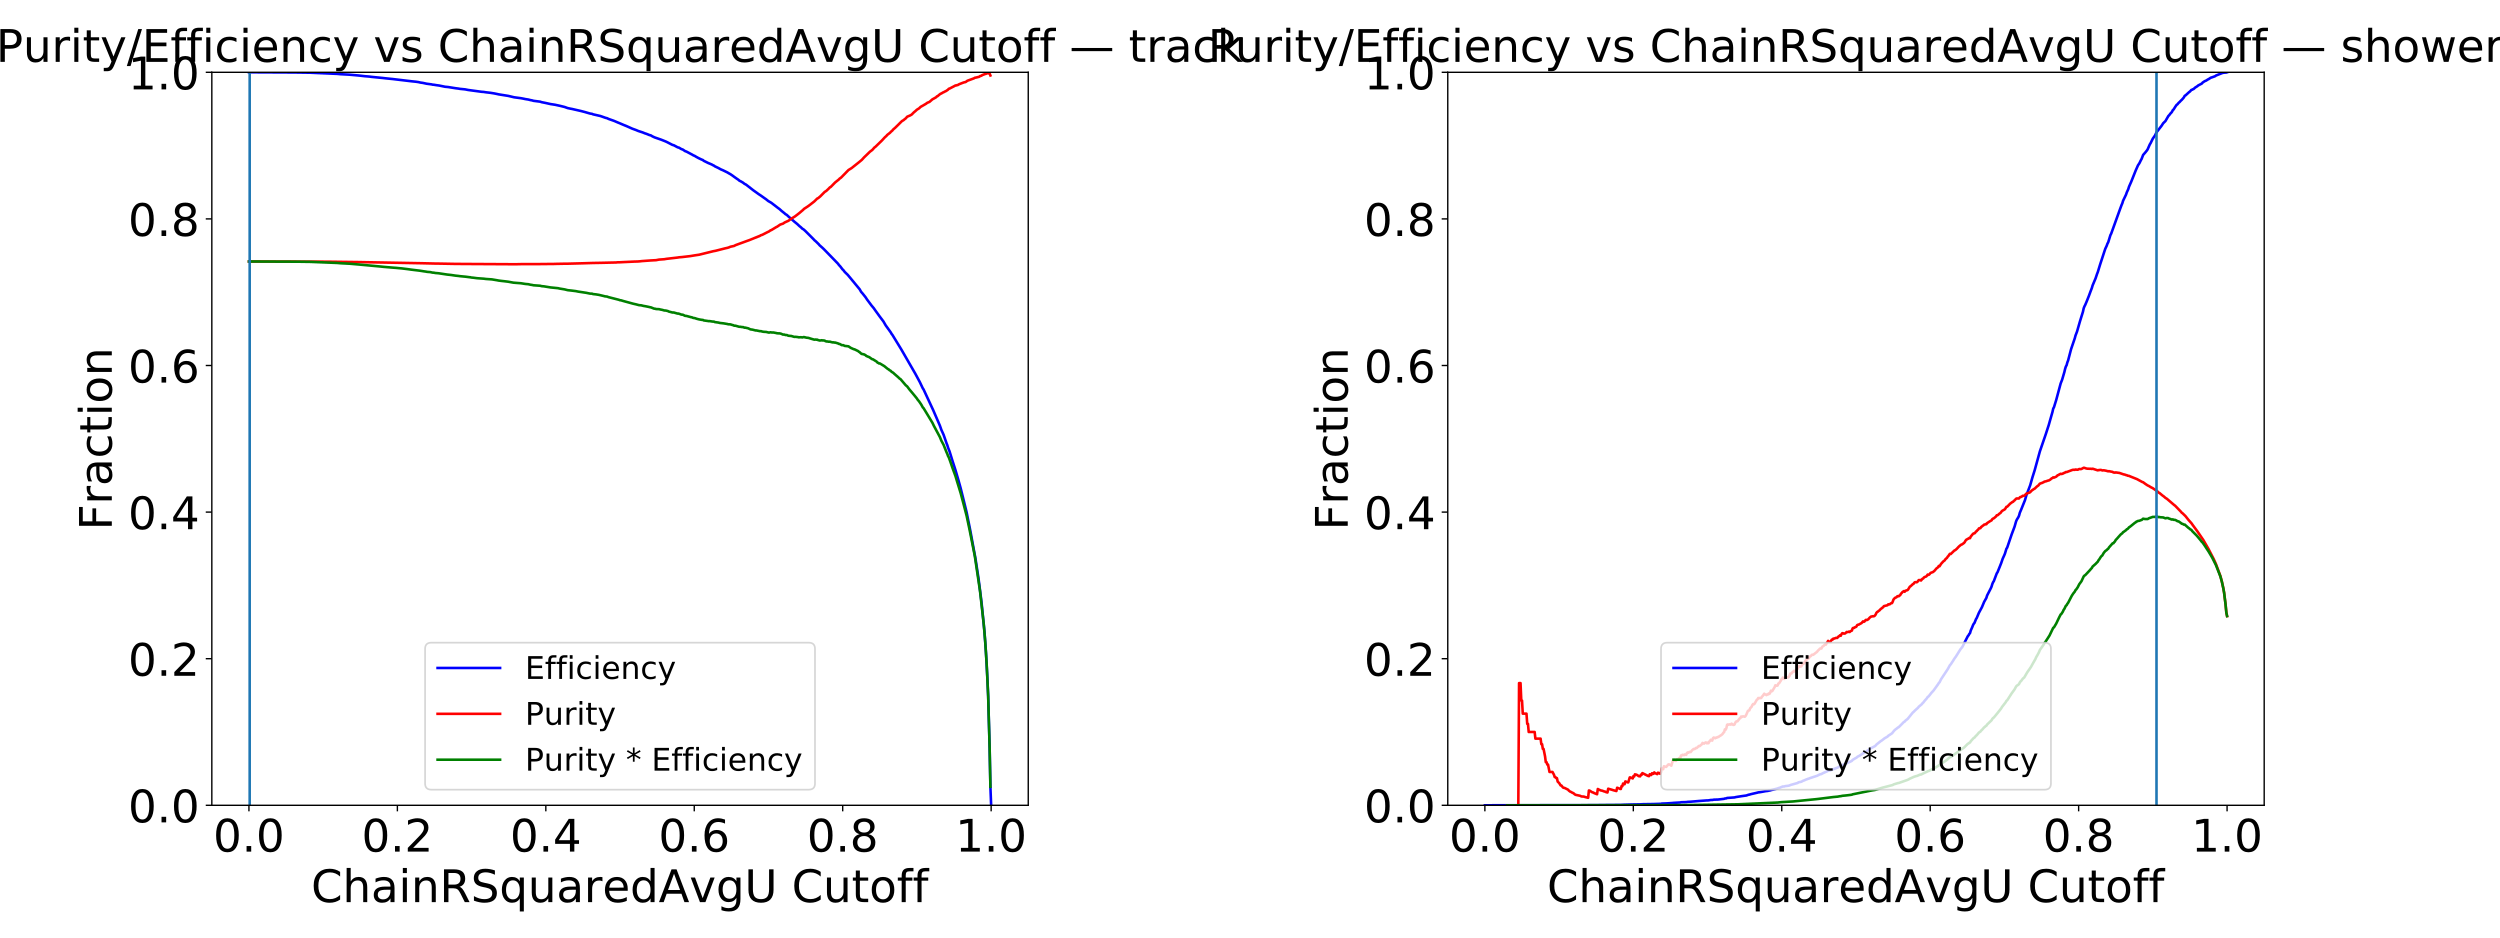 <?xml version="1.0" encoding="utf-8" standalone="no"?>
<!DOCTYPE svg PUBLIC "-//W3C//DTD SVG 1.1//EN"
  "http://www.w3.org/Graphics/SVG/1.1/DTD/svg11.dtd">
<!-- Created with matplotlib (https://matplotlib.org/) -->
<svg height="540pt" version="1.1" viewBox="0 0 1440 540" width="1440pt" xmlns="http://www.w3.org/2000/svg" xmlns:xlink="http://www.w3.org/1999/xlink">
 <defs>
  <style type="text/css">
*{stroke-linecap:butt;stroke-linejoin:round;}
  </style>
 </defs>
 <g id="figure_1">
  <g id="patch_1">
   <path d="M 0 540 
L 1440 540 
L 1440 0 
L 0 0 
z
" style="fill:#ffffff;"/>
  </g>
  <g id="axes_1">
   <g id="patch_2">
    <path d="M 122.012 463.84 
L 592.273 463.84 
L 592.273 41.64 
L 122.012 41.64 
z
" style="fill:#ffffff;"/>
   </g>
   <g id="matplotlib.axis_1">
    <g id="xtick_1">
     <g id="line2d_1">
      <defs>
       <path d="M 0 0 
L 0 3.5 
" id="mf0298a0754" style="stroke:#000000;stroke-width:0.8;"/>
      </defs>
      <g>
       <use style="stroke:#000000;stroke-width:0.8;" x="143.388" xlink:href="#mf0298a0754" y="463.84"/>
      </g>
     </g>
     <g id="text_1">
      <!-- 0.0 -->
      <defs>
       <path d="M 31.781 66.406 
Q 24.172 66.406 20.328 58.906 
Q 16.5 51.422 16.5 36.375 
Q 16.5 21.391 20.328 13.891 
Q 24.172 6.391 31.781 6.391 
Q 39.453 6.391 43.281 13.891 
Q 47.125 21.391 47.125 36.375 
Q 47.125 51.422 43.281 58.906 
Q 39.453 66.406 31.781 66.406 
z
M 31.781 74.219 
Q 44.047 74.219 50.516 64.516 
Q 56.984 54.828 56.984 36.375 
Q 56.984 17.969 50.516 8.266 
Q 44.047 -1.422 31.781 -1.422 
Q 19.531 -1.422 13.062 8.266 
Q 6.594 17.969 6.594 36.375 
Q 6.594 54.828 13.062 64.516 
Q 19.531 74.219 31.781 74.219 
z
" id="DejaVuSans-48"/>
       <path d="M 10.688 12.406 
L 21 12.406 
L 21 0 
L 10.688 0 
z
" id="DejaVuSans-46"/>
      </defs>
      <g transform="translate(122.777 490.535)scale(0.259 -0.259)">
       <use xlink:href="#DejaVuSans-48"/>
       <use x="63.623" xlink:href="#DejaVuSans-46"/>
       <use x="95.41" xlink:href="#DejaVuSans-48"/>
      </g>
     </g>
    </g>
    <g id="xtick_2">
     <g id="line2d_2">
      <g>
       <use style="stroke:#000000;stroke-width:0.8;" x="228.89" xlink:href="#mf0298a0754" y="463.84"/>
      </g>
     </g>
     <g id="text_2">
      <!-- 0.2 -->
      <defs>
       <path d="M 19.188 8.297 
L 53.609 8.297 
L 53.609 0 
L 7.328 0 
L 7.328 8.297 
Q 12.938 14.109 22.625 23.891 
Q 32.328 33.688 34.812 36.531 
Q 39.547 41.844 41.422 45.531 
Q 43.312 49.219 43.312 52.781 
Q 43.312 58.594 39.234 62.25 
Q 35.156 65.922 28.609 65.922 
Q 23.969 65.922 18.812 64.312 
Q 13.672 62.703 7.812 59.422 
L 7.812 69.391 
Q 13.766 71.781 18.938 73 
Q 24.125 74.219 28.422 74.219 
Q 39.75 74.219 46.484 68.547 
Q 53.219 62.891 53.219 53.422 
Q 53.219 48.922 51.531 44.891 
Q 49.859 40.875 45.406 35.406 
Q 44.188 33.984 37.641 27.219 
Q 31.109 20.453 19.188 8.297 
z
" id="DejaVuSans-50"/>
      </defs>
      <g transform="translate(208.279 490.535)scale(0.259 -0.259)">
       <use xlink:href="#DejaVuSans-48"/>
       <use x="63.623" xlink:href="#DejaVuSans-46"/>
       <use x="95.41" xlink:href="#DejaVuSans-50"/>
      </g>
     </g>
    </g>
    <g id="xtick_3">
     <g id="line2d_3">
      <g>
       <use style="stroke:#000000;stroke-width:0.8;" x="314.392" xlink:href="#mf0298a0754" y="463.84"/>
      </g>
     </g>
     <g id="text_3">
      <!-- 0.4 -->
      <defs>
       <path d="M 37.797 64.312 
L 12.891 25.391 
L 37.797 25.391 
z
M 35.203 72.906 
L 47.609 72.906 
L 47.609 25.391 
L 58.016 25.391 
L 58.016 17.188 
L 47.609 17.188 
L 47.609 0 
L 37.797 0 
L 37.797 17.188 
L 4.891 17.188 
L 4.891 26.703 
z
" id="DejaVuSans-52"/>
      </defs>
      <g transform="translate(293.781 490.535)scale(0.259 -0.259)">
       <use xlink:href="#DejaVuSans-48"/>
       <use x="63.623" xlink:href="#DejaVuSans-46"/>
       <use x="95.41" xlink:href="#DejaVuSans-52"/>
      </g>
     </g>
    </g>
    <g id="xtick_4">
     <g id="line2d_4">
      <g>
       <use style="stroke:#000000;stroke-width:0.8;" x="399.893" xlink:href="#mf0298a0754" y="463.84"/>
      </g>
     </g>
     <g id="text_4">
      <!-- 0.6 -->
      <defs>
       <path d="M 33.016 40.375 
Q 26.375 40.375 22.484 35.828 
Q 18.609 31.297 18.609 23.391 
Q 18.609 15.531 22.484 10.953 
Q 26.375 6.391 33.016 6.391 
Q 39.656 6.391 43.531 10.953 
Q 47.406 15.531 47.406 23.391 
Q 47.406 31.297 43.531 35.828 
Q 39.656 40.375 33.016 40.375 
z
M 52.594 71.297 
L 52.594 62.312 
Q 48.875 64.062 45.094 64.984 
Q 41.312 65.922 37.594 65.922 
Q 27.828 65.922 22.672 59.328 
Q 17.531 52.734 16.797 39.406 
Q 19.672 43.656 24.016 45.922 
Q 28.375 48.188 33.594 48.188 
Q 44.578 48.188 50.953 41.516 
Q 57.328 34.859 57.328 23.391 
Q 57.328 12.156 50.688 5.359 
Q 44.047 -1.422 33.016 -1.422 
Q 20.359 -1.422 13.672 8.266 
Q 6.984 17.969 6.984 36.375 
Q 6.984 53.656 15.188 63.938 
Q 23.391 74.219 37.203 74.219 
Q 40.922 74.219 44.703 73.484 
Q 48.484 72.75 52.594 71.297 
z
" id="DejaVuSans-54"/>
      </defs>
      <g transform="translate(379.283 490.535)scale(0.259 -0.259)">
       <use xlink:href="#DejaVuSans-48"/>
       <use x="63.623" xlink:href="#DejaVuSans-46"/>
       <use x="95.41" xlink:href="#DejaVuSans-54"/>
      </g>
     </g>
    </g>
    <g id="xtick_5">
     <g id="line2d_5">
      <g>
       <use style="stroke:#000000;stroke-width:0.8;" x="485.395" xlink:href="#mf0298a0754" y="463.84"/>
      </g>
     </g>
     <g id="text_5">
      <!-- 0.8 -->
      <defs>
       <path d="M 31.781 34.625 
Q 24.75 34.625 20.719 30.859 
Q 16.703 27.094 16.703 20.516 
Q 16.703 13.922 20.719 10.156 
Q 24.75 6.391 31.781 6.391 
Q 38.812 6.391 42.859 10.172 
Q 46.922 13.969 46.922 20.516 
Q 46.922 27.094 42.891 30.859 
Q 38.875 34.625 31.781 34.625 
z
M 21.922 38.812 
Q 15.578 40.375 12.031 44.719 
Q 8.5 49.078 8.5 55.328 
Q 8.5 64.062 14.719 69.141 
Q 20.953 74.219 31.781 74.219 
Q 42.672 74.219 48.875 69.141 
Q 55.078 64.062 55.078 55.328 
Q 55.078 49.078 51.531 44.719 
Q 48 40.375 41.703 38.812 
Q 48.828 37.156 52.797 32.312 
Q 56.781 27.484 56.781 20.516 
Q 56.781 9.906 50.312 4.234 
Q 43.844 -1.422 31.781 -1.422 
Q 19.734 -1.422 13.25 4.234 
Q 6.781 9.906 6.781 20.516 
Q 6.781 27.484 10.781 32.312 
Q 14.797 37.156 21.922 38.812 
z
M 18.312 54.391 
Q 18.312 48.734 21.844 45.562 
Q 25.391 42.391 31.781 42.391 
Q 38.141 42.391 41.719 45.562 
Q 45.312 48.734 45.312 54.391 
Q 45.312 60.062 41.719 63.234 
Q 38.141 66.406 31.781 66.406 
Q 25.391 66.406 21.844 63.234 
Q 18.312 60.062 18.312 54.391 
z
" id="DejaVuSans-56"/>
      </defs>
      <g transform="translate(464.785 490.535)scale(0.259 -0.259)">
       <use xlink:href="#DejaVuSans-48"/>
       <use x="63.623" xlink:href="#DejaVuSans-46"/>
       <use x="95.41" xlink:href="#DejaVuSans-56"/>
      </g>
     </g>
    </g>
    <g id="xtick_6">
     <g id="line2d_6">
      <g>
       <use style="stroke:#000000;stroke-width:0.8;" x="570.897" xlink:href="#mf0298a0754" y="463.84"/>
      </g>
     </g>
     <g id="text_6">
      <!-- 1.0 -->
      <defs>
       <path d="M 12.406 8.297 
L 28.516 8.297 
L 28.516 63.922 
L 10.984 60.406 
L 10.984 69.391 
L 28.422 72.906 
L 38.281 72.906 
L 38.281 8.297 
L 54.391 8.297 
L 54.391 0 
L 12.406 0 
z
" id="DejaVuSans-49"/>
      </defs>
      <g transform="translate(550.287 490.535)scale(0.259 -0.259)">
       <use xlink:href="#DejaVuSans-49"/>
       <use x="63.623" xlink:href="#DejaVuSans-46"/>
       <use x="95.41" xlink:href="#DejaVuSans-48"/>
      </g>
     </g>
    </g>
    <g id="text_7">
     <!-- ChainRSquaredAvgU Cutoff -->
     <defs>
      <path d="M 64.406 67.281 
L 64.406 56.891 
Q 59.422 61.531 53.781 63.812 
Q 48.141 66.109 41.797 66.109 
Q 29.297 66.109 22.656 58.469 
Q 16.016 50.828 16.016 36.375 
Q 16.016 21.969 22.656 14.328 
Q 29.297 6.688 41.797 6.688 
Q 48.141 6.688 53.781 8.984 
Q 59.422 11.281 64.406 15.922 
L 64.406 5.609 
Q 59.234 2.094 53.438 0.328 
Q 47.656 -1.422 41.219 -1.422 
Q 24.656 -1.422 15.125 8.703 
Q 5.609 18.844 5.609 36.375 
Q 5.609 53.953 15.125 64.078 
Q 24.656 74.219 41.219 74.219 
Q 47.75 74.219 53.531 72.484 
Q 59.328 70.75 64.406 67.281 
z
" id="DejaVuSans-67"/>
      <path d="M 54.891 33.016 
L 54.891 0 
L 45.906 0 
L 45.906 32.719 
Q 45.906 40.484 42.875 44.328 
Q 39.844 48.188 33.797 48.188 
Q 26.516 48.188 22.312 43.547 
Q 18.109 38.922 18.109 30.906 
L 18.109 0 
L 9.078 0 
L 9.078 75.984 
L 18.109 75.984 
L 18.109 46.188 
Q 21.344 51.125 25.703 53.562 
Q 30.078 56 35.797 56 
Q 45.219 56 50.047 50.172 
Q 54.891 44.344 54.891 33.016 
z
" id="DejaVuSans-104"/>
      <path d="M 34.281 27.484 
Q 23.391 27.484 19.188 25 
Q 14.984 22.516 14.984 16.5 
Q 14.984 11.719 18.141 8.906 
Q 21.297 6.109 26.703 6.109 
Q 34.188 6.109 38.703 11.406 
Q 43.219 16.703 43.219 25.484 
L 43.219 27.484 
z
M 52.203 31.203 
L 52.203 0 
L 43.219 0 
L 43.219 8.297 
Q 40.141 3.328 35.547 0.953 
Q 30.953 -1.422 24.312 -1.422 
Q 15.922 -1.422 10.953 3.297 
Q 6 8.016 6 15.922 
Q 6 25.141 12.172 29.828 
Q 18.359 34.516 30.609 34.516 
L 43.219 34.516 
L 43.219 35.406 
Q 43.219 41.609 39.141 45 
Q 35.062 48.391 27.688 48.391 
Q 23 48.391 18.547 47.266 
Q 14.109 46.141 10.016 43.891 
L 10.016 52.203 
Q 14.938 54.109 19.578 55.047 
Q 24.219 56 28.609 56 
Q 40.484 56 46.344 49.844 
Q 52.203 43.703 52.203 31.203 
z
" id="DejaVuSans-97"/>
      <path d="M 9.422 54.688 
L 18.406 54.688 
L 18.406 0 
L 9.422 0 
z
M 9.422 75.984 
L 18.406 75.984 
L 18.406 64.594 
L 9.422 64.594 
z
" id="DejaVuSans-105"/>
      <path d="M 54.891 33.016 
L 54.891 0 
L 45.906 0 
L 45.906 32.719 
Q 45.906 40.484 42.875 44.328 
Q 39.844 48.188 33.797 48.188 
Q 26.516 48.188 22.312 43.547 
Q 18.109 38.922 18.109 30.906 
L 18.109 0 
L 9.078 0 
L 9.078 54.688 
L 18.109 54.688 
L 18.109 46.188 
Q 21.344 51.125 25.703 53.562 
Q 30.078 56 35.797 56 
Q 45.219 56 50.047 50.172 
Q 54.891 44.344 54.891 33.016 
z
" id="DejaVuSans-110"/>
      <path d="M 44.391 34.188 
Q 47.562 33.109 50.562 29.594 
Q 53.562 26.078 56.594 19.922 
L 66.609 0 
L 56 0 
L 46.688 18.703 
Q 43.062 26.031 39.672 28.422 
Q 36.281 30.812 30.422 30.812 
L 19.672 30.812 
L 19.672 0 
L 9.812 0 
L 9.812 72.906 
L 32.078 72.906 
Q 44.578 72.906 50.734 67.672 
Q 56.891 62.453 56.891 51.906 
Q 56.891 45.016 53.688 40.469 
Q 50.484 35.938 44.391 34.188 
z
M 19.672 64.797 
L 19.672 38.922 
L 32.078 38.922 
Q 39.203 38.922 42.844 42.219 
Q 46.484 45.516 46.484 51.906 
Q 46.484 58.297 42.844 61.547 
Q 39.203 64.797 32.078 64.797 
z
" id="DejaVuSans-82"/>
      <path d="M 53.516 70.516 
L 53.516 60.891 
Q 47.906 63.578 42.922 64.891 
Q 37.938 66.219 33.297 66.219 
Q 25.25 66.219 20.875 63.094 
Q 16.5 59.969 16.5 54.203 
Q 16.5 49.359 19.406 46.891 
Q 22.312 44.438 30.422 42.922 
L 36.375 41.703 
Q 47.406 39.594 52.656 34.297 
Q 57.906 29 57.906 20.125 
Q 57.906 9.516 50.797 4.047 
Q 43.703 -1.422 29.984 -1.422 
Q 24.812 -1.422 18.969 -0.25 
Q 13.141 0.922 6.891 3.219 
L 6.891 13.375 
Q 12.891 10.016 18.656 8.297 
Q 24.422 6.594 29.984 6.594 
Q 38.422 6.594 43.016 9.906 
Q 47.609 13.234 47.609 19.391 
Q 47.609 24.75 44.312 27.781 
Q 41.016 30.812 33.5 32.328 
L 27.484 33.5 
Q 16.453 35.688 11.516 40.375 
Q 6.594 45.062 6.594 53.422 
Q 6.594 63.094 13.406 68.656 
Q 20.219 74.219 32.172 74.219 
Q 37.312 74.219 42.625 73.281 
Q 47.953 72.359 53.516 70.516 
z
" id="DejaVuSans-83"/>
      <path d="M 14.797 27.297 
Q 14.797 17.391 18.875 11.75 
Q 22.953 6.109 30.078 6.109 
Q 37.203 6.109 41.297 11.75 
Q 45.406 17.391 45.406 27.297 
Q 45.406 37.203 41.297 42.844 
Q 37.203 48.484 30.078 48.484 
Q 22.953 48.484 18.875 42.844 
Q 14.797 37.203 14.797 27.297 
z
M 45.406 8.203 
Q 42.578 3.328 38.25 0.953 
Q 33.938 -1.422 27.875 -1.422 
Q 17.969 -1.422 11.734 6.484 
Q 5.516 14.406 5.516 27.297 
Q 5.516 40.188 11.734 48.094 
Q 17.969 56 27.875 56 
Q 33.938 56 38.25 53.625 
Q 42.578 51.266 45.406 46.391 
L 45.406 54.688 
L 54.391 54.688 
L 54.391 -20.797 
L 45.406 -20.797 
z
" id="DejaVuSans-113"/>
      <path d="M 8.5 21.578 
L 8.5 54.688 
L 17.484 54.688 
L 17.484 21.922 
Q 17.484 14.156 20.5 10.266 
Q 23.531 6.391 29.594 6.391 
Q 36.859 6.391 41.078 11.031 
Q 45.312 15.672 45.312 23.688 
L 45.312 54.688 
L 54.297 54.688 
L 54.297 0 
L 45.312 0 
L 45.312 8.406 
Q 42.047 3.422 37.719 1 
Q 33.406 -1.422 27.688 -1.422 
Q 18.266 -1.422 13.375 4.438 
Q 8.5 10.297 8.5 21.578 
z
M 31.109 56 
z
" id="DejaVuSans-117"/>
      <path d="M 41.109 46.297 
Q 39.594 47.172 37.812 47.578 
Q 36.031 48 33.891 48 
Q 26.266 48 22.188 43.047 
Q 18.109 38.094 18.109 28.812 
L 18.109 0 
L 9.078 0 
L 9.078 54.688 
L 18.109 54.688 
L 18.109 46.188 
Q 20.953 51.172 25.484 53.578 
Q 30.031 56 36.531 56 
Q 37.453 56 38.578 55.875 
Q 39.703 55.766 41.062 55.516 
z
" id="DejaVuSans-114"/>
      <path d="M 56.203 29.594 
L 56.203 25.203 
L 14.891 25.203 
Q 15.484 15.922 20.484 11.062 
Q 25.484 6.203 34.422 6.203 
Q 39.594 6.203 44.453 7.469 
Q 49.312 8.734 54.109 11.281 
L 54.109 2.781 
Q 49.266 0.734 44.188 -0.344 
Q 39.109 -1.422 33.891 -1.422 
Q 20.797 -1.422 13.156 6.188 
Q 5.516 13.812 5.516 26.812 
Q 5.516 40.234 12.766 48.109 
Q 20.016 56 32.328 56 
Q 43.359 56 49.781 48.891 
Q 56.203 41.797 56.203 29.594 
z
M 47.219 32.234 
Q 47.125 39.594 43.094 43.984 
Q 39.062 48.391 32.422 48.391 
Q 24.906 48.391 20.391 44.141 
Q 15.875 39.891 15.188 32.172 
z
" id="DejaVuSans-101"/>
      <path d="M 45.406 46.391 
L 45.406 75.984 
L 54.391 75.984 
L 54.391 0 
L 45.406 0 
L 45.406 8.203 
Q 42.578 3.328 38.25 0.953 
Q 33.938 -1.422 27.875 -1.422 
Q 17.969 -1.422 11.734 6.484 
Q 5.516 14.406 5.516 27.297 
Q 5.516 40.188 11.734 48.094 
Q 17.969 56 27.875 56 
Q 33.938 56 38.25 53.625 
Q 42.578 51.266 45.406 46.391 
z
M 14.797 27.297 
Q 14.797 17.391 18.875 11.75 
Q 22.953 6.109 30.078 6.109 
Q 37.203 6.109 41.297 11.75 
Q 45.406 17.391 45.406 27.297 
Q 45.406 37.203 41.297 42.844 
Q 37.203 48.484 30.078 48.484 
Q 22.953 48.484 18.875 42.844 
Q 14.797 37.203 14.797 27.297 
z
" id="DejaVuSans-100"/>
      <path d="M 34.188 63.188 
L 20.797 26.906 
L 47.609 26.906 
z
M 28.609 72.906 
L 39.797 72.906 
L 67.578 0 
L 57.328 0 
L 50.688 18.703 
L 17.828 18.703 
L 11.188 0 
L 0.781 0 
z
" id="DejaVuSans-65"/>
      <path d="M 2.984 54.688 
L 12.5 54.688 
L 29.594 8.797 
L 46.688 54.688 
L 56.203 54.688 
L 35.688 0 
L 23.484 0 
z
" id="DejaVuSans-118"/>
      <path d="M 45.406 27.984 
Q 45.406 37.75 41.375 43.109 
Q 37.359 48.484 30.078 48.484 
Q 22.859 48.484 18.828 43.109 
Q 14.797 37.75 14.797 27.984 
Q 14.797 18.266 18.828 12.891 
Q 22.859 7.516 30.078 7.516 
Q 37.359 7.516 41.375 12.891 
Q 45.406 18.266 45.406 27.984 
z
M 54.391 6.781 
Q 54.391 -7.172 48.188 -13.984 
Q 42 -20.797 29.203 -20.797 
Q 24.469 -20.797 20.266 -20.094 
Q 16.062 -19.391 12.109 -17.922 
L 12.109 -9.188 
Q 16.062 -11.328 19.922 -12.344 
Q 23.781 -13.375 27.781 -13.375 
Q 36.625 -13.375 41.016 -8.766 
Q 45.406 -4.156 45.406 5.172 
L 45.406 9.625 
Q 42.625 4.781 38.281 2.391 
Q 33.938 0 27.875 0 
Q 17.828 0 11.672 7.656 
Q 5.516 15.328 5.516 27.984 
Q 5.516 40.672 11.672 48.328 
Q 17.828 56 27.875 56 
Q 33.938 56 38.281 53.609 
Q 42.625 51.219 45.406 46.391 
L 45.406 54.688 
L 54.391 54.688 
z
" id="DejaVuSans-103"/>
      <path d="M 8.688 72.906 
L 18.609 72.906 
L 18.609 28.609 
Q 18.609 16.891 22.844 11.734 
Q 27.094 6.594 36.625 6.594 
Q 46.094 6.594 50.344 11.734 
Q 54.594 16.891 54.594 28.609 
L 54.594 72.906 
L 64.5 72.906 
L 64.5 27.391 
Q 64.5 13.141 57.438 5.859 
Q 50.391 -1.422 36.625 -1.422 
Q 22.797 -1.422 15.734 5.859 
Q 8.688 13.141 8.688 27.391 
z
" id="DejaVuSans-85"/>
      <path id="DejaVuSans-32"/>
      <path d="M 18.312 70.219 
L 18.312 54.688 
L 36.812 54.688 
L 36.812 47.703 
L 18.312 47.703 
L 18.312 18.016 
Q 18.312 11.328 20.141 9.422 
Q 21.969 7.516 27.594 7.516 
L 36.812 7.516 
L 36.812 0 
L 27.594 0 
Q 17.188 0 13.234 3.875 
Q 9.281 7.766 9.281 18.016 
L 9.281 47.703 
L 2.688 47.703 
L 2.688 54.688 
L 9.281 54.688 
L 9.281 70.219 
z
" id="DejaVuSans-116"/>
      <path d="M 30.609 48.391 
Q 23.391 48.391 19.188 42.75 
Q 14.984 37.109 14.984 27.297 
Q 14.984 17.484 19.156 11.844 
Q 23.344 6.203 30.609 6.203 
Q 37.797 6.203 41.984 11.859 
Q 46.188 17.531 46.188 27.297 
Q 46.188 37.016 41.984 42.703 
Q 37.797 48.391 30.609 48.391 
z
M 30.609 56 
Q 42.328 56 49.016 48.375 
Q 55.719 40.766 55.719 27.297 
Q 55.719 13.875 49.016 6.219 
Q 42.328 -1.422 30.609 -1.422 
Q 18.844 -1.422 12.172 6.219 
Q 5.516 13.875 5.516 27.297 
Q 5.516 40.766 12.172 48.375 
Q 18.844 56 30.609 56 
z
" id="DejaVuSans-111"/>
      <path d="M 37.109 75.984 
L 37.109 68.5 
L 28.516 68.5 
Q 23.688 68.5 21.797 66.547 
Q 19.922 64.594 19.922 59.516 
L 19.922 54.688 
L 34.719 54.688 
L 34.719 47.703 
L 19.922 47.703 
L 19.922 0 
L 10.891 0 
L 10.891 47.703 
L 2.297 47.703 
L 2.297 54.688 
L 10.891 54.688 
L 10.891 58.5 
Q 10.891 67.625 15.141 71.797 
Q 19.391 75.984 28.609 75.984 
z
" id="DejaVuSans-102"/>
     </defs>
     <g transform="translate(179.226 519.621)scale(0.259 -0.259)">
      <use xlink:href="#DejaVuSans-67"/>
      <use x="69.824" xlink:href="#DejaVuSans-104"/>
      <use x="133.203" xlink:href="#DejaVuSans-97"/>
      <use x="194.482" xlink:href="#DejaVuSans-105"/>
      <use x="222.266" xlink:href="#DejaVuSans-110"/>
      <use x="285.645" xlink:href="#DejaVuSans-82"/>
      <use x="355.127" xlink:href="#DejaVuSans-83"/>
      <use x="418.604" xlink:href="#DejaVuSans-113"/>
      <use x="482.08" xlink:href="#DejaVuSans-117"/>
      <use x="545.459" xlink:href="#DejaVuSans-97"/>
      <use x="606.738" xlink:href="#DejaVuSans-114"/>
      <use x="647.82" xlink:href="#DejaVuSans-101"/>
      <use x="709.344" xlink:href="#DejaVuSans-100"/>
      <use x="772.82" xlink:href="#DejaVuSans-65"/>
      <use x="841.15" xlink:href="#DejaVuSans-118"/>
      <use x="900.33" xlink:href="#DejaVuSans-103"/>
      <use x="963.807" xlink:href="#DejaVuSans-85"/>
      <use x="1037" xlink:href="#DejaVuSans-32"/>
      <use x="1068.787" xlink:href="#DejaVuSans-67"/>
      <use x="1138.611" xlink:href="#DejaVuSans-117"/>
      <use x="1201.99" xlink:href="#DejaVuSans-116"/>
      <use x="1241.199" xlink:href="#DejaVuSans-111"/>
      <use x="1302.381" xlink:href="#DejaVuSans-102"/>
      <use x="1337.586" xlink:href="#DejaVuSans-102"/>
     </g>
    </g>
   </g>
   <g id="matplotlib.axis_2">
    <g id="ytick_1">
     <g id="line2d_7">
      <defs>
       <path d="M 0 0 
L -3.5 0 
" id="m807ab6d6b4" style="stroke:#000000;stroke-width:0.8;"/>
      </defs>
      <g>
       <use style="stroke:#000000;stroke-width:0.8;" x="122.012" xlink:href="#m807ab6d6b4" y="463.84"/>
      </g>
     </g>
     <g id="text_8">
      <!-- 0.0 -->
      <g transform="translate(73.791 473.688)scale(0.259 -0.259)">
       <use xlink:href="#DejaVuSans-48"/>
       <use x="63.623" xlink:href="#DejaVuSans-46"/>
       <use x="95.41" xlink:href="#DejaVuSans-48"/>
      </g>
     </g>
    </g>
    <g id="ytick_2">
     <g id="line2d_8">
      <g>
       <use style="stroke:#000000;stroke-width:0.8;" x="122.012" xlink:href="#m807ab6d6b4" y="379.4"/>
      </g>
     </g>
     <g id="text_9">
      <!-- 0.2 -->
      <g transform="translate(73.791 389.248)scale(0.259 -0.259)">
       <use xlink:href="#DejaVuSans-48"/>
       <use x="63.623" xlink:href="#DejaVuSans-46"/>
       <use x="95.41" xlink:href="#DejaVuSans-50"/>
      </g>
     </g>
    </g>
    <g id="ytick_3">
     <g id="line2d_9">
      <g>
       <use style="stroke:#000000;stroke-width:0.8;" x="122.012" xlink:href="#m807ab6d6b4" y="294.96"/>
      </g>
     </g>
     <g id="text_10">
      <!-- 0.4 -->
      <g transform="translate(73.791 304.808)scale(0.259 -0.259)">
       <use xlink:href="#DejaVuSans-48"/>
       <use x="63.623" xlink:href="#DejaVuSans-46"/>
       <use x="95.41" xlink:href="#DejaVuSans-52"/>
      </g>
     </g>
    </g>
    <g id="ytick_4">
     <g id="line2d_10">
      <g>
       <use style="stroke:#000000;stroke-width:0.8;" x="122.012" xlink:href="#m807ab6d6b4" y="210.52"/>
      </g>
     </g>
     <g id="text_11">
      <!-- 0.6 -->
      <g transform="translate(73.791 220.368)scale(0.259 -0.259)">
       <use xlink:href="#DejaVuSans-48"/>
       <use x="63.623" xlink:href="#DejaVuSans-46"/>
       <use x="95.41" xlink:href="#DejaVuSans-54"/>
      </g>
     </g>
    </g>
    <g id="ytick_5">
     <g id="line2d_11">
      <g>
       <use style="stroke:#000000;stroke-width:0.8;" x="122.012" xlink:href="#m807ab6d6b4" y="126.08"/>
      </g>
     </g>
     <g id="text_12">
      <!-- 0.8 -->
      <g transform="translate(73.791 135.928)scale(0.259 -0.259)">
       <use xlink:href="#DejaVuSans-48"/>
       <use x="63.623" xlink:href="#DejaVuSans-46"/>
       <use x="95.41" xlink:href="#DejaVuSans-56"/>
      </g>
     </g>
    </g>
    <g id="ytick_6">
     <g id="line2d_12">
      <g>
       <use style="stroke:#000000;stroke-width:0.8;" x="122.012" xlink:href="#m807ab6d6b4" y="41.64"/>
      </g>
     </g>
     <g id="text_13">
      <!-- 1.0 -->
      <g transform="translate(73.791 51.488)scale(0.259 -0.259)">
       <use xlink:href="#DejaVuSans-49"/>
       <use x="63.623" xlink:href="#DejaVuSans-46"/>
       <use x="95.41" xlink:href="#DejaVuSans-48"/>
      </g>
     </g>
    </g>
    <g id="text_14">
     <!-- Fraction -->
     <defs>
      <path d="M 9.812 72.906 
L 51.703 72.906 
L 51.703 64.594 
L 19.672 64.594 
L 19.672 43.109 
L 48.578 43.109 
L 48.578 34.812 
L 19.672 34.812 
L 19.672 0 
L 9.812 0 
z
" id="DejaVuSans-70"/>
      <path d="M 48.781 52.594 
L 48.781 44.188 
Q 44.969 46.297 41.141 47.344 
Q 37.312 48.391 33.406 48.391 
Q 24.656 48.391 19.812 42.844 
Q 14.984 37.312 14.984 27.297 
Q 14.984 17.281 19.812 11.734 
Q 24.656 6.203 33.406 6.203 
Q 37.312 6.203 41.141 7.25 
Q 44.969 8.297 48.781 10.406 
L 48.781 2.094 
Q 45.016 0.344 40.984 -0.531 
Q 36.969 -1.422 32.422 -1.422 
Q 20.062 -1.422 12.781 6.344 
Q 5.516 14.109 5.516 27.297 
Q 5.516 40.672 12.859 48.328 
Q 20.219 56 33.016 56 
Q 37.156 56 41.109 55.141 
Q 45.062 54.297 48.781 52.594 
z
" id="DejaVuSans-99"/>
     </defs>
     <g transform="translate(64.401 305.4)rotate(-90)scale(0.259 -0.259)">
      <use xlink:href="#DejaVuSans-70"/>
      <use x="57.41" xlink:href="#DejaVuSans-114"/>
      <use x="98.523" xlink:href="#DejaVuSans-97"/>
      <use x="159.803" xlink:href="#DejaVuSans-99"/>
      <use x="214.783" xlink:href="#DejaVuSans-116"/>
      <use x="253.992" xlink:href="#DejaVuSans-105"/>
      <use x="281.775" xlink:href="#DejaVuSans-111"/>
      <use x="342.957" xlink:href="#DejaVuSans-110"/>
     </g>
    </g>
   </g>
   <g id="line2d_13">
    <path clip-path="url(#pa806d226d3)" d="M 143.388 41.64 
L 167.352 41.749 
L 171.204 41.78 
L 178.907 41.889 
L 194.312 42.559 
L 196.024 42.73 
L 201.587 43.041 
L 206.723 43.508 
L 210.146 43.898 
L 212.714 44.1 
L 213.997 44.271 
L 216.137 44.489 
L 220.417 44.91 
L 222.128 45.112 
L 224.696 45.377 
L 225.98 45.501 
L 237.106 46.825 
L 239.674 47.09 
L 240.958 47.276 
L 242.241 47.572 
L 243.525 47.743 
L 245.665 48.211 
L 248.66 48.615 
L 249.088 48.756 
L 249.944 48.818 
L 251.228 49.036 
L 252.94 49.269 
L 256.363 49.97 
L 258.075 50.126 
L 262.354 50.811 
L 264.066 51.029 
L 264.922 51.184 
L 267.918 51.48 
L 269.629 51.823 
L 277.332 52.866 
L 278.616 52.959 
L 279.9 53.162 
L 282.467 53.458 
L 284.607 53.8 
L 286.319 54.143 
L 287.175 54.345 
L 292.738 55.233 
L 296.161 56.042 
L 300.013 56.556 
L 300.869 56.712 
L 301.725 56.883 
L 302.581 57.07 
L 304.292 57.335 
L 305.576 57.662 
L 306.432 57.817 
L 307.288 58.067 
L 311.139 58.565 
L 311.995 58.861 
L 314.135 59.281 
L 317.13 59.95 
L 319.698 60.34 
L 322.694 60.994 
L 325.261 61.632 
L 326.973 62.255 
L 328.685 62.613 
L 329.541 62.769 
L 330.396 62.971 
L 334.676 63.952 
L 336.815 64.513 
L 339.811 65.384 
L 341.095 65.602 
L 341.523 65.836 
L 345.802 66.817 
L 346.658 67.113 
L 348.798 67.876 
L 349.654 68.078 
L 350.509 68.498 
L 353.505 69.557 
L 359.496 72.08 
L 361.208 72.78 
L 364.203 74.119 
L 366.343 74.898 
L 367.627 75.443 
L 370.195 76.284 
L 371.478 76.813 
L 372.334 77.078 
L 374.046 77.778 
L 374.902 77.996 
L 375.758 78.526 
L 377.042 79.133 
L 380.893 80.472 
L 383.461 81.5 
L 384.317 81.904 
L 386.456 83.01 
L 387.312 83.446 
L 388.168 83.695 
L 390.308 84.847 
L 391.164 85.081 
L 392.447 85.859 
L 393.303 86.155 
L 394.587 87.027 
L 395.443 87.338 
L 398.866 89.16 
L 399.294 89.44 
L 400.15 89.798 
L 401.006 90.328 
L 402.29 91.028 
L 404.002 91.854 
L 404.858 92.181 
L 405.285 92.586 
L 407.853 93.862 
L 409.137 94.392 
L 409.993 94.765 
L 410.849 95.248 
L 411.277 95.419 
L 411.704 95.777 
L 413.844 96.805 
L 415.128 97.521 
L 416.412 98.066 
L 418.979 99.327 
L 419.835 99.841 
L 420.691 100.308 
L 421.975 101.18 
L 422.831 101.819 
L 424.115 102.737 
L 425.398 103.609 
L 425.826 104.03 
L 426.682 104.45 
L 427.966 105.197 
L 428.822 105.882 
L 429.678 106.318 
L 433.957 109.65 
L 435.669 110.865 
L 436.953 111.799 
L 438.237 112.64 
L 440.376 114.166 
L 441.232 114.757 
L 442.516 115.801 
L 443.372 116.283 
L 444.228 116.782 
L 447.223 119.086 
L 448.079 119.755 
L 448.935 120.363 
L 450.219 121.515 
L 451.931 122.885 
L 452.359 123.305 
L 453.214 123.804 
L 454.07 124.629 
L 456.21 126.482 
L 457.494 127.634 
L 459.206 129.035 
L 460.489 130.25 
L 461.345 130.935 
L 462.201 131.776 
L 462.629 131.978 
L 463.057 132.305 
L 463.913 133.083 
L 468.62 137.801 
L 469.048 138.299 
L 469.904 139.016 
L 471.616 140.697 
L 472.044 141.242 
L 473.755 142.753 
L 474.611 143.578 
L 482.742 151.954 
L 483.17 152.577 
L 484.026 153.496 
L 485.31 155.177 
L 485.738 155.551 
L 486.594 156.657 
L 488.305 158.323 
L 495.152 166.606 
L 496.008 168.101 
L 496.864 169.066 
L 498.576 171.23 
L 499.432 172.538 
L 501.999 175.979 
L 503.283 177.505 
L 504.139 178.751 
L 506.707 182.301 
L 508.418 184.574 
L 508.846 185.134 
L 510.13 187.361 
L 513.126 191.534 
L 513.554 192.328 
L 513.981 192.826 
L 519.117 201.218 
L 527.248 215.309 
L 529.815 220.074 
L 531.527 223.671 
L 531.955 224.278 
L 537.518 236.236 
L 541.369 245.157 
L 542.225 247.586 
L 543.509 250.436 
L 545.221 255.356 
L 545.649 256.415 
L 546.077 257.831 
L 546.933 259.965 
L 548.644 265.508 
L 550.356 270.801 
L 552.068 276.64 
L 553.352 281.249 
L 555.063 288.1 
L 556.775 295.106 
L 558.915 305.741 
L 561.91 321.98 
L 563.622 333.191 
L 565.334 346.706 
L 567.046 363.786 
L 567.902 375.62 
L 568.757 391.05 
L 569.185 400.937 
L 570.041 431.252 
L 570.469 453.143 
L 570.897 463.84 
L 570.897 463.84 
" style="fill:none;stroke:#0000ff;stroke-linecap:square;stroke-width:1.5;"/>
   </g>
   <g id="line2d_14">
    <path clip-path="url(#pa806d226d3)" d="M 143.388 150.615 
L 188.321 150.726 
L 206.723 150.957 
L 217.849 151.162 
L 243.097 151.626 
L 250.8 151.81 
L 253.368 151.837 
L 261.926 151.998 
L 267.062 152.04 
L 297.017 152.204 
L 300.013 152.138 
L 309.855 152.128 
L 312.423 152.084 
L 318.842 152.037 
L 320.126 151.995 
L 324.405 151.906 
L 326.117 151.909 
L 335.532 151.656 
L 341.523 151.473 
L 346.23 151.389 
L 353.077 151.225 
L 354.789 151.202 
L 355.645 151.098 
L 357.356 151.063 
L 358.64 150.988 
L 365.487 150.666 
L 367.199 150.626 
L 368.483 150.536 
L 369.767 150.384 
L 374.902 150.017 
L 377.897 149.858 
L 379.609 149.526 
L 382.605 149.315 
L 383.889 149.094 
L 390.308 148.35 
L 391.164 148.205 
L 392.875 148.068 
L 393.731 147.965 
L 397.583 147.518 
L 400.15 147.094 
L 402.718 146.71 
L 410.849 144.703 
L 412.132 144.466 
L 417.696 143.046 
L 418.979 142.76 
L 419.835 142.503 
L 420.691 142.13 
L 422.831 141.658 
L 423.687 141.204 
L 426.254 140.252 
L 427.11 139.945 
L 430.534 138.691 
L 431.39 138.392 
L 437.809 135.8 
L 438.237 135.512 
L 439.092 135.245 
L 442.088 133.707 
L 442.944 133.316 
L 443.8 132.671 
L 444.228 132.566 
L 447.223 130.755 
L 447.651 130.57 
L 449.363 129.38 
L 450.219 129.083 
L 451.075 128.783 
L 451.931 128.171 
L 452.786 127.774 
L 453.642 127.382 
L 454.07 127.211 
L 455.782 125.974 
L 457.922 124.646 
L 459.206 123.666 
L 460.489 122.663 
L 461.345 121.932 
L 462.629 120.847 
L 463.057 120.36 
L 465.197 118.962 
L 466.053 118.341 
L 469.048 116.019 
L 470.76 114.33 
L 471.188 114.186 
L 472.472 113.117 
L 475.039 110.527 
L 475.895 109.997 
L 477.179 108.806 
L 478.035 107.898 
L 478.463 107.716 
L 481.03 105.101 
L 483.17 103.379 
L 483.598 102.894 
L 484.454 102.297 
L 488.733 97.922 
L 489.589 97.405 
L 490.445 96.874 
L 494.724 93.481 
L 496.436 92.059 
L 497.72 90.632 
L 501.143 87.332 
L 502.427 86.383 
L 503.711 84.918 
L 504.139 84.653 
L 507.99 80.922 
L 509.702 79.051 
L 510.558 78.323 
L 510.986 77.764 
L 512.698 76.431 
L 513.126 75.931 
L 513.981 75.22 
L 514.409 74.658 
L 515.693 73.532 
L 519.117 70.14 
L 519.545 69.734 
L 520.401 69.236 
L 521.256 68.519 
L 521.684 68.215 
L 522.54 67.225 
L 524.252 66.492 
L 525.108 66.003 
L 526.392 64.708 
L 527.248 64.009 
L 528.103 63.21 
L 529.387 62.408 
L 530.243 61.578 
L 533.239 59.861 
L 534.095 59.224 
L 535.378 58.688 
L 537.09 57.198 
L 537.946 56.745 
L 539.23 56.002 
L 539.658 55.51 
L 540.086 55.375 
L 540.942 54.625 
L 541.797 53.974 
L 542.225 53.861 
L 543.081 53.297 
L 543.509 53.146 
L 544.365 52.67 
L 544.793 52.501 
L 545.649 51.936 
L 546.077 51.64 
L 546.505 51.107 
L 546.933 51.035 
L 549.928 49.475 
L 550.356 49.198 
L 550.784 49.226 
L 551.212 49.048 
L 551.64 49 
L 552.496 48.499 
L 554.636 47.664 
L 555.491 47.377 
L 555.919 47.325 
L 556.347 47.156 
L 557.203 46.513 
L 559.343 45.733 
L 561.055 45.1 
L 561.483 44.797 
L 562.338 44.643 
L 564.05 44.205 
L 564.478 43.852 
L 565.334 43.595 
L 565.762 43.264 
L 567.474 42.611 
L 567.902 42.532 
L 568.33 42.286 
L 569.185 42.162 
L 570.041 42.445 
L 570.469 43.476 
L 570.469 43.476 
" style="fill:none;stroke:#ff0000;stroke-linecap:square;stroke-width:1.5;"/>
   </g>
   <g id="line2d_15">
    <path clip-path="url(#pa806d226d3)" d="M 143.388 150.615 
L 168.208 150.723 
L 171.632 150.737 
L 178.907 150.839 
L 194.312 151.464 
L 196.024 151.624 
L 201.587 151.914 
L 207.15 152.399 
L 219.133 153.515 
L 220.844 153.696 
L 222.984 153.882 
L 226.836 154.205 
L 228.119 154.292 
L 230.259 154.507 
L 231.115 154.565 
L 233.255 154.832 
L 234.966 155.042 
L 236.678 155.288 
L 241.813 155.916 
L 243.953 156.256 
L 245.237 156.439 
L 246.093 156.599 
L 247.805 156.727 
L 249.088 157.021 
L 249.944 157.079 
L 250.8 157.253 
L 252.512 157.385 
L 257.647 158.158 
L 259.787 158.379 
L 262.354 158.766 
L 264.066 158.944 
L 264.922 159.072 
L 268.346 159.398 
L 270.485 159.683 
L 270.913 159.698 
L 271.341 159.843 
L 272.625 159.962 
L 274.765 160.245 
L 278.616 160.522 
L 279.9 160.685 
L 283.323 160.926 
L 286.319 161.429 
L 287.175 161.6 
L 288.887 161.816 
L 290.598 162.003 
L 292.738 162.266 
L 295.734 162.818 
L 300.013 163.15 
L 302.581 163.553 
L 304.292 163.706 
L 305.576 164.002 
L 306.432 164.122 
L 307.288 164.32 
L 311.139 164.589 
L 311.995 164.83 
L 313.279 164.934 
L 317.13 165.565 
L 321.41 165.991 
L 322.266 166.204 
L 325.261 166.699 
L 326.973 167.135 
L 329.113 167.365 
L 331.68 167.686 
L 332.964 167.951 
L 336.815 168.533 
L 337.671 168.659 
L 339.811 169.107 
L 341.095 169.165 
L 341.523 169.375 
L 343.235 169.56 
L 344.946 169.835 
L 347.942 170.55 
L 348.37 170.686 
L 349.654 170.826 
L 350.509 171.158 
L 356.501 172.684 
L 356.929 172.88 
L 357.784 173.007 
L 359.068 173.393 
L 364.631 174.917 
L 366.343 175.307 
L 368.055 175.76 
L 369.339 175.869 
L 370.623 176.198 
L 371.906 176.416 
L 373.618 176.769 
L 374.474 176.976 
L 374.902 177.041 
L 375.758 177.372 
L 376.614 177.734 
L 377.47 177.855 
L 377.897 178.007 
L 379.609 178.076 
L 380.465 178.299 
L 381.321 178.452 
L 382.177 178.689 
L 382.605 178.823 
L 383.461 178.875 
L 384.317 179.072 
L 384.744 179.183 
L 385.172 179.434 
L 386.456 179.768 
L 387.312 180.002 
L 388.168 180.019 
L 390.308 180.637 
L 390.736 180.599 
L 391.591 180.874 
L 392.447 181.21 
L 393.303 181.278 
L 394.587 181.912 
L 395.443 181.994 
L 398.011 182.696 
L 398.438 182.745 
L 399.294 183.116 
L 400.15 183.224 
L 401.434 183.656 
L 402.718 183.983 
L 404.43 184.27 
L 404.858 184.246 
L 405.285 184.547 
L 407.853 184.916 
L 408.281 184.991 
L 408.709 184.952 
L 410.421 185.227 
L 411.277 185.252 
L 411.704 185.509 
L 413.844 185.807 
L 414.7 186.029 
L 415.556 186.118 
L 416.84 186.263 
L 418.124 186.484 
L 418.979 186.631 
L 419.407 186.775 
L 420.691 186.834 
L 421.975 187.241 
L 422.403 187.327 
L 422.831 187.58 
L 423.687 187.619 
L 425.826 188.24 
L 426.254 188.201 
L 427.538 188.415 
L 427.966 188.382 
L 428.822 188.755 
L 429.25 188.707 
L 430.962 189.112 
L 432.245 189.717 
L 433.529 189.899 
L 435.241 190.353 
L 435.669 190.335 
L 437.809 190.772 
L 438.237 190.726 
L 439.092 190.988 
L 439.948 191.123 
L 440.804 191.172 
L 441.232 191.18 
L 442.944 191.593 
L 443.8 191.392 
L 444.656 191.543 
L 445.512 191.521 
L 447.223 191.854 
L 447.651 191.998 
L 448.935 192.006 
L 449.791 192.189 
L 451.075 192.752 
L 451.503 192.682 
L 451.931 192.765 
L 452.359 192.97 
L 453.214 192.974 
L 454.07 193.38 
L 455.782 193.532 
L 457.494 194.043 
L 458.35 194.018 
L 459.633 194.178 
L 460.061 194.308 
L 461.345 194.245 
L 462.201 194.36 
L 463.057 194.12 
L 463.485 194.293 
L 463.913 194.325 
L 464.341 194.483 
L 465.625 194.616 
L 467.336 195.157 
L 469.048 195.65 
L 469.904 195.56 
L 470.332 195.676 
L 470.76 195.611 
L 471.188 195.913 
L 471.616 195.966 
L 472.044 196.13 
L 472.9 196.087 
L 473.327 195.962 
L 473.755 196.111 
L 474.183 196.08 
L 475.039 196.198 
L 475.467 196.518 
L 476.323 196.722 
L 476.751 196.673 
L 477.179 196.831 
L 478.035 196.792 
L 478.891 197.07 
L 479.747 197.242 
L 480.174 197.175 
L 480.602 197.342 
L 481.03 197.299 
L 482.742 197.813 
L 483.17 198.094 
L 483.598 198.096 
L 484.882 198.803 
L 485.738 198.824 
L 486.594 199.251 
L 487.449 199.331 
L 488.733 199.496 
L 490.017 200.363 
L 491.729 201.129 
L 492.157 201.197 
L 494.296 202.232 
L 494.724 202.624 
L 495.152 202.861 
L 496.008 203.649 
L 496.436 203.912 
L 496.864 203.9 
L 497.292 204.091 
L 497.72 204.139 
L 498.576 204.612 
L 499.004 205.04 
L 500.288 205.57 
L 500.715 205.726 
L 501.999 206.653 
L 502.427 206.903 
L 502.855 206.985 
L 504.139 207.795 
L 504.995 208.326 
L 505.423 208.874 
L 505.851 209 
L 506.279 209.347 
L 506.707 209.3 
L 509.274 210.829 
L 511.414 212.558 
L 511.842 212.732 
L 512.27 213.171 
L 513.126 213.65 
L 513.554 214.176 
L 514.409 214.652 
L 515.265 215.447 
L 517.405 217.317 
L 518.261 218.148 
L 518.689 218.366 
L 519.545 219.377 
L 521.684 221.878 
L 522.54 222.589 
L 523.824 224.322 
L 525.536 226.35 
L 528.103 229.484 
L 528.531 230.173 
L 529.387 231.191 
L 530.671 233.082 
L 531.527 234.665 
L 531.955 235.072 
L 534.095 238.597 
L 537.09 243.558 
L 537.946 245.339 
L 541.369 251.727 
L 542.225 253.846 
L 543.509 256.252 
L 545.221 260.548 
L 545.649 261.473 
L 546.077 262.711 
L 546.505 263.44 
L 547.361 265.83 
L 548.644 269.55 
L 550.356 274.257 
L 551.212 277.126 
L 553.352 284.085 
L 555.063 290.526 
L 556.775 297.152 
L 558.487 305.224 
L 561.483 320.244 
L 564.478 340.35 
L 566.618 359.317 
L 567.474 369.469 
L 568.33 382.642 
L 569.185 401.014 
L 570.041 431.314 
L 570.469 453.19 
L 570.469 453.19 
" style="fill:none;stroke:#008000;stroke-linecap:square;stroke-width:1.5;"/>
   </g>
   <g id="line2d_16">
    <path clip-path="url(#pa806d226d3)" d="M 143.816 463.84 
L 143.816 41.64 
" style="fill:none;stroke:#1f77b4;stroke-linecap:square;stroke-width:1.5;"/>
   </g>
   <g id="patch_3">
    <path d="M 122.012 463.84 
L 122.012 41.64 
" style="fill:none;stroke:#000000;stroke-linecap:square;stroke-linejoin:miter;stroke-width:0.8;"/>
   </g>
   <g id="patch_4">
    <path d="M 592.273 463.84 
L 592.273 41.64 
" style="fill:none;stroke:#000000;stroke-linecap:square;stroke-linejoin:miter;stroke-width:0.8;"/>
   </g>
   <g id="patch_5">
    <path d="M 122.012 463.84 
L 592.273 463.84 
" style="fill:none;stroke:#000000;stroke-linecap:square;stroke-linejoin:miter;stroke-width:0.8;"/>
   </g>
   <g id="patch_6">
    <path d="M 122.012 41.64 
L 592.273 41.64 
" style="fill:none;stroke:#000000;stroke-linecap:square;stroke-linejoin:miter;stroke-width:0.8;"/>
   </g>
   <g id="text_15">
    <!-- Purity/Efficiency vs ChainRSquaredAvgU Cutoff — track -->
    <defs>
     <path d="M 19.672 64.797 
L 19.672 37.406 
L 32.078 37.406 
Q 38.969 37.406 42.719 40.969 
Q 46.484 44.531 46.484 51.125 
Q 46.484 57.672 42.719 61.234 
Q 38.969 64.797 32.078 64.797 
z
M 9.812 72.906 
L 32.078 72.906 
Q 44.344 72.906 50.609 67.359 
Q 56.891 61.812 56.891 51.125 
Q 56.891 40.328 50.609 34.812 
Q 44.344 29.297 32.078 29.297 
L 19.672 29.297 
L 19.672 0 
L 9.812 0 
z
" id="DejaVuSans-80"/>
     <path d="M 32.172 -5.078 
Q 28.375 -14.844 24.75 -17.812 
Q 21.141 -20.797 15.094 -20.797 
L 7.906 -20.797 
L 7.906 -13.281 
L 13.188 -13.281 
Q 16.891 -13.281 18.938 -11.516 
Q 21 -9.766 23.484 -3.219 
L 25.094 0.875 
L 2.984 54.688 
L 12.5 54.688 
L 29.594 11.922 
L 46.688 54.688 
L 56.203 54.688 
z
" id="DejaVuSans-121"/>
     <path d="M 25.391 72.906 
L 33.688 72.906 
L 8.297 -9.281 
L 0 -9.281 
z
" id="DejaVuSans-47"/>
     <path d="M 9.812 72.906 
L 55.906 72.906 
L 55.906 64.594 
L 19.672 64.594 
L 19.672 43.016 
L 54.391 43.016 
L 54.391 34.719 
L 19.672 34.719 
L 19.672 8.297 
L 56.781 8.297 
L 56.781 0 
L 9.812 0 
z
" id="DejaVuSans-69"/>
     <path d="M 44.281 53.078 
L 44.281 44.578 
Q 40.484 46.531 36.375 47.5 
Q 32.281 48.484 27.875 48.484 
Q 21.188 48.484 17.844 46.438 
Q 14.5 44.391 14.5 40.281 
Q 14.5 37.156 16.891 35.375 
Q 19.281 33.594 26.516 31.984 
L 29.594 31.297 
Q 39.156 29.25 43.188 25.516 
Q 47.219 21.781 47.219 15.094 
Q 47.219 7.469 41.188 3.016 
Q 35.156 -1.422 24.609 -1.422 
Q 20.219 -1.422 15.453 -0.562 
Q 10.688 0.297 5.422 2 
L 5.422 11.281 
Q 10.406 8.688 15.234 7.391 
Q 20.062 6.109 24.812 6.109 
Q 31.156 6.109 34.562 8.281 
Q 37.984 10.453 37.984 14.406 
Q 37.984 18.062 35.516 20.016 
Q 33.062 21.969 24.703 23.781 
L 21.578 24.516 
Q 13.234 26.266 9.516 29.906 
Q 5.812 33.547 5.812 39.891 
Q 5.812 47.609 11.281 51.797 
Q 16.75 56 26.812 56 
Q 31.781 56 36.172 55.266 
Q 40.578 54.547 44.281 53.078 
z
" id="DejaVuSans-115"/>
     <path d="M 4.891 30.906 
L 95.125 30.906 
L 95.125 23.875 
L 4.891 23.875 
z
" id="DejaVuSans-8212"/>
     <path d="M 9.078 75.984 
L 18.109 75.984 
L 18.109 31.109 
L 44.922 54.688 
L 56.391 54.688 
L 27.391 29.109 
L 57.625 0 
L 45.906 0 
L 18.109 26.703 
L 18.109 0 
L 9.078 0 
z
" id="DejaVuSans-107"/>
    </defs>
    <g transform="translate(-2.309 35.64)scale(0.259 -0.259)">
     <use xlink:href="#DejaVuSans-80"/>
     <use x="60.287" xlink:href="#DejaVuSans-117"/>
     <use x="123.666" xlink:href="#DejaVuSans-114"/>
     <use x="164.779" xlink:href="#DejaVuSans-105"/>
     <use x="192.562" xlink:href="#DejaVuSans-116"/>
     <use x="231.771" xlink:href="#DejaVuSans-121"/>
     <use x="290.951" xlink:href="#DejaVuSans-47"/>
     <use x="324.643" xlink:href="#DejaVuSans-69"/>
     <use x="387.826" xlink:href="#DejaVuSans-102"/>
     <use x="423.031" xlink:href="#DejaVuSans-102"/>
     <use x="458.236" xlink:href="#DejaVuSans-105"/>
     <use x="486.02" xlink:href="#DejaVuSans-99"/>
     <use x="541" xlink:href="#DejaVuSans-105"/>
     <use x="568.783" xlink:href="#DejaVuSans-101"/>
     <use x="630.307" xlink:href="#DejaVuSans-110"/>
     <use x="693.686" xlink:href="#DejaVuSans-99"/>
     <use x="748.666" xlink:href="#DejaVuSans-121"/>
     <use x="807.846" xlink:href="#DejaVuSans-32"/>
     <use x="839.633" xlink:href="#DejaVuSans-118"/>
     <use x="898.812" xlink:href="#DejaVuSans-115"/>
     <use x="950.912" xlink:href="#DejaVuSans-32"/>
     <use x="982.699" xlink:href="#DejaVuSans-67"/>
     <use x="1052.523" xlink:href="#DejaVuSans-104"/>
     <use x="1115.902" xlink:href="#DejaVuSans-97"/>
     <use x="1177.182" xlink:href="#DejaVuSans-105"/>
     <use x="1204.965" xlink:href="#DejaVuSans-110"/>
     <use x="1268.344" xlink:href="#DejaVuSans-82"/>
     <use x="1337.826" xlink:href="#DejaVuSans-83"/>
     <use x="1401.303" xlink:href="#DejaVuSans-113"/>
     <use x="1464.779" xlink:href="#DejaVuSans-117"/>
     <use x="1528.158" xlink:href="#DejaVuSans-97"/>
     <use x="1589.438" xlink:href="#DejaVuSans-114"/>
     <use x="1630.52" xlink:href="#DejaVuSans-101"/>
     <use x="1692.043" xlink:href="#DejaVuSans-100"/>
     <use x="1755.52" xlink:href="#DejaVuSans-65"/>
     <use x="1823.85" xlink:href="#DejaVuSans-118"/>
     <use x="1883.029" xlink:href="#DejaVuSans-103"/>
     <use x="1946.506" xlink:href="#DejaVuSans-85"/>
     <use x="2019.699" xlink:href="#DejaVuSans-32"/>
     <use x="2051.486" xlink:href="#DejaVuSans-67"/>
     <use x="2121.311" xlink:href="#DejaVuSans-117"/>
     <use x="2184.689" xlink:href="#DejaVuSans-116"/>
     <use x="2223.898" xlink:href="#DejaVuSans-111"/>
     <use x="2285.08" xlink:href="#DejaVuSans-102"/>
     <use x="2320.285" xlink:href="#DejaVuSans-102"/>
     <use x="2355.49" xlink:href="#DejaVuSans-32"/>
     <use x="2387.277" xlink:href="#DejaVuSans-8212"/>
     <use x="2487.277" xlink:href="#DejaVuSans-32"/>
     <use x="2519.064" xlink:href="#DejaVuSans-116"/>
     <use x="2558.273" xlink:href="#DejaVuSans-114"/>
     <use x="2599.387" xlink:href="#DejaVuSans-97"/>
     <use x="2660.666" xlink:href="#DejaVuSans-99"/>
     <use x="2715.646" xlink:href="#DejaVuSans-107"/>
    </g>
   </g>
   <g id="legend_1">
    <g id="patch_7">
     <path d="M 248.448 454.84 
L 465.837 454.84 
Q 469.437 454.84 469.437 451.24 
L 469.437 373.778 
Q 469.437 370.178 465.837 370.178 
L 248.448 370.178 
Q 244.848 370.178 244.848 373.778 
L 244.848 451.24 
Q 244.848 454.84 248.448 454.84 
z
" style="fill:#ffffff;opacity:0.8;stroke:#cccccc;stroke-linejoin:miter;"/>
    </g>
    <g id="line2d_17">
     <path d="M 252.048 384.755 
L 288.048 384.755 
" style="fill:none;stroke:#0000ff;stroke-linecap:square;stroke-width:1.5;"/>
    </g>
    <g id="line2d_18"/>
    <g id="text_16">
     <!-- Efficiency -->
     <g transform="translate(302.448 391.055)scale(0.18 -0.18)">
      <use xlink:href="#DejaVuSans-69"/>
      <use x="63.184" xlink:href="#DejaVuSans-102"/>
      <use x="98.389" xlink:href="#DejaVuSans-102"/>
      <use x="133.594" xlink:href="#DejaVuSans-105"/>
      <use x="161.377" xlink:href="#DejaVuSans-99"/>
      <use x="216.357" xlink:href="#DejaVuSans-105"/>
      <use x="244.141" xlink:href="#DejaVuSans-101"/>
      <use x="305.664" xlink:href="#DejaVuSans-110"/>
      <use x="369.043" xlink:href="#DejaVuSans-99"/>
      <use x="424.023" xlink:href="#DejaVuSans-121"/>
     </g>
    </g>
    <g id="line2d_19">
     <path d="M 252.048 411.176 
L 288.048 411.176 
" style="fill:none;stroke:#ff0000;stroke-linecap:square;stroke-width:1.5;"/>
    </g>
    <g id="line2d_20"/>
    <g id="text_17">
     <!-- Purity -->
     <g transform="translate(302.448 417.476)scale(0.18 -0.18)">
      <use xlink:href="#DejaVuSans-80"/>
      <use x="60.287" xlink:href="#DejaVuSans-117"/>
      <use x="123.666" xlink:href="#DejaVuSans-114"/>
      <use x="164.779" xlink:href="#DejaVuSans-105"/>
      <use x="192.562" xlink:href="#DejaVuSans-116"/>
      <use x="231.771" xlink:href="#DejaVuSans-121"/>
     </g>
    </g>
    <g id="line2d_21">
     <path d="M 252.048 437.597 
L 288.048 437.597 
" style="fill:none;stroke:#008000;stroke-linecap:square;stroke-width:1.5;"/>
    </g>
    <g id="line2d_22"/>
    <g id="text_18">
     <!-- Purity * Efficiency -->
     <defs>
      <path d="M 47.016 60.891 
L 29.5 51.422 
L 47.016 41.891 
L 44.188 37.109 
L 27.781 47.016 
L 27.781 28.609 
L 22.219 28.609 
L 22.219 47.016 
L 5.812 37.109 
L 2.984 41.891 
L 20.516 51.422 
L 2.984 60.891 
L 5.812 65.719 
L 22.219 55.812 
L 22.219 74.219 
L 27.781 74.219 
L 27.781 55.812 
L 44.188 65.719 
z
" id="DejaVuSans-42"/>
     </defs>
     <g transform="translate(302.448 443.897)scale(0.18 -0.18)">
      <use xlink:href="#DejaVuSans-80"/>
      <use x="60.287" xlink:href="#DejaVuSans-117"/>
      <use x="123.666" xlink:href="#DejaVuSans-114"/>
      <use x="164.779" xlink:href="#DejaVuSans-105"/>
      <use x="192.562" xlink:href="#DejaVuSans-116"/>
      <use x="231.771" xlink:href="#DejaVuSans-121"/>
      <use x="290.951" xlink:href="#DejaVuSans-32"/>
      <use x="322.738" xlink:href="#DejaVuSans-42"/>
      <use x="372.738" xlink:href="#DejaVuSans-32"/>
      <use x="404.525" xlink:href="#DejaVuSans-69"/>
      <use x="467.709" xlink:href="#DejaVuSans-102"/>
      <use x="502.914" xlink:href="#DejaVuSans-102"/>
      <use x="538.119" xlink:href="#DejaVuSans-105"/>
      <use x="565.902" xlink:href="#DejaVuSans-99"/>
      <use x="620.883" xlink:href="#DejaVuSans-105"/>
      <use x="648.666" xlink:href="#DejaVuSans-101"/>
      <use x="710.189" xlink:href="#DejaVuSans-110"/>
      <use x="773.568" xlink:href="#DejaVuSans-99"/>
      <use x="828.549" xlink:href="#DejaVuSans-121"/>
     </g>
    </g>
   </g>
  </g>
  <g id="axes_2">
   <g id="patch_8">
    <path d="M 833.912 463.84 
L 1304.173 463.84 
L 1304.173 41.64 
L 833.912 41.64 
z
" style="fill:#ffffff;"/>
   </g>
   <g id="matplotlib.axis_3">
    <g id="xtick_7">
     <g id="line2d_23">
      <g>
       <use style="stroke:#000000;stroke-width:0.8;" x="855.288" xlink:href="#mf0298a0754" y="463.84"/>
      </g>
     </g>
     <g id="text_19">
      <!-- 0.0 -->
      <g transform="translate(834.677 490.535)scale(0.259 -0.259)">
       <use xlink:href="#DejaVuSans-48"/>
       <use x="63.623" xlink:href="#DejaVuSans-46"/>
       <use x="95.41" xlink:href="#DejaVuSans-48"/>
      </g>
     </g>
    </g>
    <g id="xtick_8">
     <g id="line2d_24">
      <g>
       <use style="stroke:#000000;stroke-width:0.8;" x="940.79" xlink:href="#mf0298a0754" y="463.84"/>
      </g>
     </g>
     <g id="text_20">
      <!-- 0.2 -->
      <g transform="translate(920.179 490.535)scale(0.259 -0.259)">
       <use xlink:href="#DejaVuSans-48"/>
       <use x="63.623" xlink:href="#DejaVuSans-46"/>
       <use x="95.41" xlink:href="#DejaVuSans-50"/>
      </g>
     </g>
    </g>
    <g id="xtick_9">
     <g id="line2d_25">
      <g>
       <use style="stroke:#000000;stroke-width:0.8;" x="1026.292" xlink:href="#mf0298a0754" y="463.84"/>
      </g>
     </g>
     <g id="text_21">
      <!-- 0.4 -->
      <g transform="translate(1005.681 490.535)scale(0.259 -0.259)">
       <use xlink:href="#DejaVuSans-48"/>
       <use x="63.623" xlink:href="#DejaVuSans-46"/>
       <use x="95.41" xlink:href="#DejaVuSans-52"/>
      </g>
     </g>
    </g>
    <g id="xtick_10">
     <g id="line2d_26">
      <g>
       <use style="stroke:#000000;stroke-width:0.8;" x="1111.793" xlink:href="#mf0298a0754" y="463.84"/>
      </g>
     </g>
     <g id="text_22">
      <!-- 0.6 -->
      <g transform="translate(1091.183 490.535)scale(0.259 -0.259)">
       <use xlink:href="#DejaVuSans-48"/>
       <use x="63.623" xlink:href="#DejaVuSans-46"/>
       <use x="95.41" xlink:href="#DejaVuSans-54"/>
      </g>
     </g>
    </g>
    <g id="xtick_11">
     <g id="line2d_27">
      <g>
       <use style="stroke:#000000;stroke-width:0.8;" x="1197.295" xlink:href="#mf0298a0754" y="463.84"/>
      </g>
     </g>
     <g id="text_23">
      <!-- 0.8 -->
      <g transform="translate(1176.685 490.535)scale(0.259 -0.259)">
       <use xlink:href="#DejaVuSans-48"/>
       <use x="63.623" xlink:href="#DejaVuSans-46"/>
       <use x="95.41" xlink:href="#DejaVuSans-56"/>
      </g>
     </g>
    </g>
    <g id="xtick_12">
     <g id="line2d_28">
      <g>
       <use style="stroke:#000000;stroke-width:0.8;" x="1282.797" xlink:href="#mf0298a0754" y="463.84"/>
      </g>
     </g>
     <g id="text_24">
      <!-- 1.0 -->
      <g transform="translate(1262.187 490.535)scale(0.259 -0.259)">
       <use xlink:href="#DejaVuSans-49"/>
       <use x="63.623" xlink:href="#DejaVuSans-46"/>
       <use x="95.41" xlink:href="#DejaVuSans-48"/>
      </g>
     </g>
    </g>
    <g id="text_25">
     <!-- ChainRSquaredAvgU Cutoff -->
     <g transform="translate(891.126 519.621)scale(0.259 -0.259)">
      <use xlink:href="#DejaVuSans-67"/>
      <use x="69.824" xlink:href="#DejaVuSans-104"/>
      <use x="133.203" xlink:href="#DejaVuSans-97"/>
      <use x="194.482" xlink:href="#DejaVuSans-105"/>
      <use x="222.266" xlink:href="#DejaVuSans-110"/>
      <use x="285.645" xlink:href="#DejaVuSans-82"/>
      <use x="355.127" xlink:href="#DejaVuSans-83"/>
      <use x="418.604" xlink:href="#DejaVuSans-113"/>
      <use x="482.08" xlink:href="#DejaVuSans-117"/>
      <use x="545.459" xlink:href="#DejaVuSans-97"/>
      <use x="606.738" xlink:href="#DejaVuSans-114"/>
      <use x="647.82" xlink:href="#DejaVuSans-101"/>
      <use x="709.344" xlink:href="#DejaVuSans-100"/>
      <use x="772.82" xlink:href="#DejaVuSans-65"/>
      <use x="841.15" xlink:href="#DejaVuSans-118"/>
      <use x="900.33" xlink:href="#DejaVuSans-103"/>
      <use x="963.807" xlink:href="#DejaVuSans-85"/>
      <use x="1037" xlink:href="#DejaVuSans-32"/>
      <use x="1068.787" xlink:href="#DejaVuSans-67"/>
      <use x="1138.611" xlink:href="#DejaVuSans-117"/>
      <use x="1201.99" xlink:href="#DejaVuSans-116"/>
      <use x="1241.199" xlink:href="#DejaVuSans-111"/>
      <use x="1302.381" xlink:href="#DejaVuSans-102"/>
      <use x="1337.586" xlink:href="#DejaVuSans-102"/>
     </g>
    </g>
   </g>
   <g id="matplotlib.axis_4">
    <g id="ytick_7">
     <g id="line2d_29">
      <g>
       <use style="stroke:#000000;stroke-width:0.8;" x="833.912" xlink:href="#m807ab6d6b4" y="463.84"/>
      </g>
     </g>
     <g id="text_26">
      <!-- 0.0 -->
      <g transform="translate(785.691 473.688)scale(0.259 -0.259)">
       <use xlink:href="#DejaVuSans-48"/>
       <use x="63.623" xlink:href="#DejaVuSans-46"/>
       <use x="95.41" xlink:href="#DejaVuSans-48"/>
      </g>
     </g>
    </g>
    <g id="ytick_8">
     <g id="line2d_30">
      <g>
       <use style="stroke:#000000;stroke-width:0.8;" x="833.912" xlink:href="#m807ab6d6b4" y="379.4"/>
      </g>
     </g>
     <g id="text_27">
      <!-- 0.2 -->
      <g transform="translate(785.691 389.248)scale(0.259 -0.259)">
       <use xlink:href="#DejaVuSans-48"/>
       <use x="63.623" xlink:href="#DejaVuSans-46"/>
       <use x="95.41" xlink:href="#DejaVuSans-50"/>
      </g>
     </g>
    </g>
    <g id="ytick_9">
     <g id="line2d_31">
      <g>
       <use style="stroke:#000000;stroke-width:0.8;" x="833.912" xlink:href="#m807ab6d6b4" y="294.96"/>
      </g>
     </g>
     <g id="text_28">
      <!-- 0.4 -->
      <g transform="translate(785.691 304.808)scale(0.259 -0.259)">
       <use xlink:href="#DejaVuSans-48"/>
       <use x="63.623" xlink:href="#DejaVuSans-46"/>
       <use x="95.41" xlink:href="#DejaVuSans-52"/>
      </g>
     </g>
    </g>
    <g id="ytick_10">
     <g id="line2d_32">
      <g>
       <use style="stroke:#000000;stroke-width:0.8;" x="833.912" xlink:href="#m807ab6d6b4" y="210.52"/>
      </g>
     </g>
     <g id="text_29">
      <!-- 0.6 -->
      <g transform="translate(785.691 220.368)scale(0.259 -0.259)">
       <use xlink:href="#DejaVuSans-48"/>
       <use x="63.623" xlink:href="#DejaVuSans-46"/>
       <use x="95.41" xlink:href="#DejaVuSans-54"/>
      </g>
     </g>
    </g>
    <g id="ytick_11">
     <g id="line2d_33">
      <g>
       <use style="stroke:#000000;stroke-width:0.8;" x="833.912" xlink:href="#m807ab6d6b4" y="126.08"/>
      </g>
     </g>
     <g id="text_30">
      <!-- 0.8 -->
      <g transform="translate(785.691 135.928)scale(0.259 -0.259)">
       <use xlink:href="#DejaVuSans-48"/>
       <use x="63.623" xlink:href="#DejaVuSans-46"/>
       <use x="95.41" xlink:href="#DejaVuSans-56"/>
      </g>
     </g>
    </g>
    <g id="ytick_12">
     <g id="line2d_34">
      <g>
       <use style="stroke:#000000;stroke-width:0.8;" x="833.912" xlink:href="#m807ab6d6b4" y="41.64"/>
      </g>
     </g>
     <g id="text_31">
      <!-- 1.0 -->
      <g transform="translate(785.691 51.488)scale(0.259 -0.259)">
       <use xlink:href="#DejaVuSans-49"/>
       <use x="63.623" xlink:href="#DejaVuSans-46"/>
       <use x="95.41" xlink:href="#DejaVuSans-48"/>
      </g>
     </g>
    </g>
    <g id="text_32">
     <!-- Fraction -->
     <g transform="translate(776.301 305.4)rotate(-90)scale(0.259 -0.259)">
      <use xlink:href="#DejaVuSans-70"/>
      <use x="57.41" xlink:href="#DejaVuSans-114"/>
      <use x="98.523" xlink:href="#DejaVuSans-97"/>
      <use x="159.803" xlink:href="#DejaVuSans-99"/>
      <use x="214.783" xlink:href="#DejaVuSans-116"/>
      <use x="253.992" xlink:href="#DejaVuSans-105"/>
      <use x="281.775" xlink:href="#DejaVuSans-111"/>
      <use x="342.957" xlink:href="#DejaVuSans-110"/>
     </g>
    </g>
   </g>
   <g id="line2d_35">
    <path clip-path="url(#p6e65d586c2)" d="M 855.288 463.84 
L 919.906 463.75 
L 921.19 463.706 
L 933.6 463.616 
L 935.312 463.527 
L 938.308 463.437 
L 939.591 463.392 
L 944.727 463.303 
L 946.438 463.213 
L 952.43 463.124 
L 953.713 463.079 
L 956.709 462.99 
L 957.137 462.855 
L 959.705 462.766 
L 961.844 462.632 
L 963.128 462.542 
L 963.984 462.453 
L 966.124 462.318 
L 967.835 462.229 
L 968.263 462.095 
L 971.259 462.005 
L 972.115 461.871 
L 973.826 461.781 
L 978.534 461.379 
L 979.818 461.289 
L 982.813 461.065 
L 984.097 461.021 
L 985.381 460.797 
L 986.237 460.797 
L 987.093 460.618 
L 989.66 460.528 
L 993.084 460.125 
L 993.512 459.946 
L 994.367 459.857 
L 994.795 459.633 
L 997.791 459.409 
L 999.075 459.32 
L 999.931 459.096 
L 1001.642 458.828 
L 1003.354 458.559 
L 1005.922 458.201 
L 1007.206 457.754 
L 1007.634 457.709 
L 1008.489 457.44 
L 1012.341 456.545 
L 1012.769 456.411 
L 1013.625 456.321 
L 1014.908 456.098 
L 1017.048 455.695 
L 1017.904 455.605 
L 1018.332 455.561 
L 1018.76 455.382 
L 1019.188 455.382 
L 1020.472 455.024 
L 1021.327 454.845 
L 1023.467 454.263 
L 1023.895 454.173 
L 1024.323 453.95 
L 1025.179 453.726 
L 1026.891 453.01 
L 1027.747 453.01 
L 1028.174 452.831 
L 1030.314 452.562 
L 1031.598 452.07 
L 1032.882 451.712 
L 1035.449 450.996 
L 1035.877 450.638 
L 1037.589 450.28 
L 1038.445 449.788 
L 1039.301 449.474 
L 1040.585 448.892 
L 1041.013 448.803 
L 1041.441 448.579 
L 1041.868 448.49 
L 1042.724 448.132 
L 1046.576 446.879 
L 1048.288 446.028 
L 1049.143 445.849 
L 1049.999 445.357 
L 1052.567 444.193 
L 1052.995 443.925 
L 1054.279 443.701 
L 1056.846 442.717 
L 1058.558 442.09 
L 1059.842 441.284 
L 1060.27 441.24 
L 1061.126 440.613 
L 1061.982 440.389 
L 1065.833 438.689 
L 1066.689 438.241 
L 1067.117 437.704 
L 1068.829 436.675 
L 1069.256 436.496 
L 1070.112 435.735 
L 1070.54 435.601 
L 1072.68 434.258 
L 1073.108 433.855 
L 1073.536 433.766 
L 1075.676 432.334 
L 1076.103 432.11 
L 1077.815 430.812 
L 1078.243 430.678 
L 1079.099 430.23 
L 1079.955 429.783 
L 1080.383 429.425 
L 1080.811 428.888 
L 1083.378 426.829 
L 1083.806 426.605 
L 1085.518 425.263 
L 1087.23 424.278 
L 1087.658 423.786 
L 1088.514 423.249 
L 1089.797 422.399 
L 1091.081 420.788 
L 1091.937 420.027 
L 1092.365 419.758 
L 1093.221 419.042 
L 1093.649 418.863 
L 1095.361 417.163 
L 1096.644 415.82 
L 1097.072 415.686 
L 1097.5 415.104 
L 1098.784 414.119 
L 1101.78 410.405 
L 1102.208 410.092 
L 1103.064 409.197 
L 1104.775 407.675 
L 1105.203 407.093 
L 1106.915 405.661 
L 1107.343 405.079 
L 1107.771 404.721 
L 1108.627 403.602 
L 1109.911 402.17 
L 1110.338 401.454 
L 1110.766 401.231 
L 1111.622 400.201 
L 1112.478 399.082 
L 1113.762 397.695 
L 1116.33 394.115 
L 1116.758 393.399 
L 1117.185 392.996 
L 1118.041 391.251 
L 1121.893 385.433 
L 1123.177 383.106 
L 1123.604 382.703 
L 1124.888 380.734 
L 1125.744 379.346 
L 1126.6 378.183 
L 1129.168 374.065 
L 1130.024 372.991 
L 1130.451 372.41 
L 1132.163 368.964 
L 1133.019 367.308 
L 1133.447 366.457 
L 1133.875 365.965 
L 1134.303 365.16 
L 1134.731 364.667 
L 1135.159 363.146 
L 1136.015 361.221 
L 1136.443 360.102 
L 1136.871 359.297 
L 1137.298 358.805 
L 1138.154 356.657 
L 1138.582 355.985 
L 1139.866 352.942 
L 1141.578 349.765 
L 1142.862 346.677 
L 1144.145 344.394 
L 1144.573 343.007 
L 1146.713 338.845 
L 1147.141 337.86 
L 1147.569 336.428 
L 1147.997 335.399 
L 1148.425 334.772 
L 1150.137 330.252 
L 1150.565 329.626 
L 1151.42 327.522 
L 1152.704 324.3 
L 1153.56 321.794 
L 1154.416 319.914 
L 1154.844 318.885 
L 1155.7 316.066 
L 1156.128 315.439 
L 1158.695 307.876 
L 1160.407 303.311 
L 1161.263 300.312 
L 1161.691 299.328 
L 1162.547 297.941 
L 1162.975 297.001 
L 1163.403 295.39 
L 1164.259 293.376 
L 1166.398 288.05 
L 1167.254 285.096 
L 1169.394 279.502 
L 1170.678 274.982 
L 1171.961 270.91 
L 1174.957 260.035 
L 1178.38 250.055 
L 1180.092 244.774 
L 1180.948 241.731 
L 1182.232 237.255 
L 1182.66 235.331 
L 1183.088 234.57 
L 1184.372 230.408 
L 1186.939 220.876 
L 1187.795 218.683 
L 1189.079 214.297 
L 1189.507 212.462 
L 1189.935 211.12 
L 1190.363 210.359 
L 1190.791 208.748 
L 1191.219 207.674 
L 1192.93 201.14 
L 1195.07 194.874 
L 1195.498 193.263 
L 1196.354 191.026 
L 1198.066 185.073 
L 1199.777 179.569 
L 1200.205 177.6 
L 1200.633 176.481 
L 1201.061 175.675 
L 1201.917 173.661 
L 1203.201 170.439 
L 1204.057 168.112 
L 1204.913 165.874 
L 1205.341 164.398 
L 1207.052 160.325 
L 1207.908 157.774 
L 1208.336 156.7 
L 1209.62 152.493 
L 1212.615 143.364 
L 1213.471 141.529 
L 1213.899 140.32 
L 1214.327 139.56 
L 1215.611 135.398 
L 1216.039 134.592 
L 1221.174 120.361 
L 1222.03 118.078 
L 1222.458 117.094 
L 1222.886 115.661 
L 1224.598 112.081 
L 1225.026 110.828 
L 1225.881 108.949 
L 1226.309 107.561 
L 1227.593 104.652 
L 1230.161 98.208 
L 1231.017 96.283 
L 1231.445 95.299 
L 1232.301 94.001 
L 1233.156 92.256 
L 1233.584 91.495 
L 1234.44 89.257 
L 1235.724 87.78 
L 1236.58 86.706 
L 1237.008 86.08 
L 1238.292 83.171 
L 1238.72 82.5 
L 1240.003 79.859 
L 1241.287 78.024 
L 1242.143 76.234 
L 1245.139 72.341 
L 1245.995 70.998 
L 1247.278 69.745 
L 1248.99 66.791 
L 1249.418 66.388 
L 1250.274 65.27 
L 1250.702 64.867 
L 1251.13 64.285 
L 1251.558 63.39 
L 1251.986 63.077 
L 1252.842 61.689 
L 1253.697 60.436 
L 1254.125 60.168 
L 1254.981 59.138 
L 1255.409 58.825 
L 1256.265 57.885 
L 1256.693 57.527 
L 1257.549 56.543 
L 1257.977 56.006 
L 1258.405 55.155 
L 1258.833 54.976 
L 1260.972 53.007 
L 1261.4 52.739 
L 1262.256 51.754 
L 1262.684 51.709 
L 1263.112 51.396 
L 1263.54 51.262 
L 1264.396 50.456 
L 1265.68 49.651 
L 1266.108 49.248 
L 1268.247 48.129 
L 1268.675 47.592 
L 1269.531 47.01 
L 1269.959 46.742 
L 1270.815 46.384 
L 1271.671 45.802 
L 1272.099 45.623 
L 1273.383 44.773 
L 1274.238 44.504 
L 1275.95 43.878 
L 1276.378 43.52 
L 1280.23 41.998 
L 1281.085 41.864 
L 1282.369 41.774 
L 1282.797 41.64 
L 1282.797 41.64 
" style="fill:none;stroke:#0000ff;stroke-linecap:square;stroke-width:1.5;"/>
   </g>
   <g id="line2d_36">
    <path clip-path="url(#p6e65d586c2)" d="M 868.126 463.84 
L 874.545 463.84 
L 874.973 393.473 
L 875.829 393.473 
L 876.257 403.526 
L 876.685 403.526 
L 877.113 411.065 
L 879.252 411.065 
L 879.68 416.929 
L 880.108 416.929 
L 880.536 421.62 
L 883.96 421.62 
L 884.388 425.458 
L 887.383 425.458 
L 887.811 428.657 
L 888.239 428.657 
L 888.667 431.363 
L 889.095 431.363 
L 889.951 435.693 
L 890.379 439.005 
L 890.807 439.005 
L 891.235 440.384 
L 891.663 440.384 
L 892.518 444.649 
L 894.23 444.649 
L 895.086 446.248 
L 895.514 447.602 
L 895.942 447.602 
L 896.37 448.203 
L 896.798 448.203 
L 897.226 450.221 
L 898.082 451.046 
L 898.937 452.429 
L 899.365 452.429 
L 900.221 453.542 
L 900.649 453.788 
L 901.077 453.788 
L 903.217 454.857 
L 903.645 455.396 
L 904.501 456.021 
L 904.929 456.164 
L 905.784 456.684 
L 906.212 456.803 
L 907.068 457.539 
L 907.496 457.809 
L 910.064 458.357 
L 910.92 458.753 
L 911.776 458.814 
L 912.204 458.814 
L 913.059 459.096 
L 914.771 459.532 
L 915.199 455.311 
L 915.627 455.396 
L 916.911 456.233 
L 917.339 456.433 
L 917.767 456.497 
L 918.195 456.803 
L 919.05 457.138 
L 919.906 457.491 
L 920.334 454.458 
L 921.19 454.92 
L 922.046 455.282 
L 922.902 455.452 
L 924.186 455.924 
L 924.614 455.973 
L 925.042 456.256 
L 925.897 456.476 
L 926.325 454.299 
L 928.465 454.905 
L 929.321 455.179 
L 931.033 455.642 
L 931.461 453.74 
L 932.317 454.021 
L 933.172 454.416 
L 933.6 454.458 
L 934.028 452.778 
L 934.456 452.874 
L 934.884 451.317 
L 935.74 451.728 
L 936.168 450.11 
L 936.596 450.221 
L 937.452 450.646 
L 937.88 450.646 
L 938.736 447.787 
L 939.164 447.787 
L 940.447 448.375 
L 940.875 447.013 
L 941.303 447.254 
L 941.731 446.001 
L 942.159 446.187 
L 942.587 446.187 
L 943.443 446.724 
L 943.871 447.064 
L 944.727 447.174 
L 945.155 446.192 
L 945.583 446.305 
L 946.011 445.311 
L 949.006 446.806 
L 949.434 447 
L 949.862 447.048 
L 950.29 445.95 
L 950.718 446.248 
L 951.146 446.394 
L 951.574 445.383 
L 952.43 445.73 
L 952.858 444.902 
L 953.285 445.294 
L 954.569 445.897 
L 954.997 445.076 
L 956.281 445.703 
L 956.709 444.965 
L 957.137 442.536 
L 957.565 442.92 
L 957.993 443.061 
L 958.421 441.373 
L 959.705 441.764 
L 960.988 440.288 
L 961.416 440.288 
L 961.844 440.481 
L 962.7 441.041 
L 963.556 438.076 
L 963.984 438.227 
L 964.412 437.708 
L 965.268 438.252 
L 965.696 437.846 
L 966.124 437.257 
L 966.552 437.452 
L 967.407 436.552 
L 967.835 436.795 
L 968.263 435.154 
L 968.691 435.204 
L 969.119 434.723 
L 969.975 434.972 
L 970.403 434.55 
L 971.259 434.796 
L 971.687 433.733 
L 972.115 433.386 
L 972.543 433.585 
L 972.971 433.196 
L 973.399 433.062 
L 973.826 433.207 
L 974.682 432.125 
L 975.538 431.413 
L 975.966 431.512 
L 976.394 431.265 
L 976.822 430.826 
L 977.25 430.925 
L 978.534 429.691 
L 978.962 429.792 
L 980.246 428.707 
L 980.673 427.908 
L 981.529 428.361 
L 982.385 427.635 
L 982.813 427.685 
L 983.241 428.177 
L 983.669 427.75 
L 984.097 428.089 
L 984.525 427.102 
L 984.953 426.884 
L 985.381 426.114 
L 986.237 426.603 
L 986.665 425.211 
L 987.093 424.818 
L 987.52 424.967 
L 987.948 425.263 
L 988.376 424.876 
L 988.804 424.925 
L 989.232 424.541 
L 989.66 424.59 
L 990.944 423.705 
L 991.372 423.483 
L 992.228 422.75 
L 992.656 422.028 
L 993.084 421.772 
L 993.512 420.112 
L 993.94 420.319 
L 994.367 419.529 
L 994.795 417.477 
L 995.223 417.256 
L 995.651 417.471 
L 996.079 417.252 
L 996.507 417.196 
L 996.935 417.408 
L 997.363 416.823 
L 997.791 417.086 
L 998.219 417.501 
L 998.647 417.546 
L 999.075 417.338 
L 999.503 416.32 
L 999.931 415.666 
L 1000.359 415.472 
L 1000.787 415.486 
L 1001.642 414.377 
L 1002.07 413.808 
L 1002.498 413.63 
L 1002.926 412.691 
L 1003.354 412.952 
L 1003.782 412.625 
L 1004.21 412.612 
L 1004.638 412.819 
L 1005.066 412.805 
L 1005.494 412.322 
L 1005.922 411.532 
L 1006.778 409.493 
L 1007.206 409.259 
L 1007.634 409.169 
L 1008.061 407.996 
L 1008.917 407.103 
L 1009.345 406.143 
L 1009.773 405.525 
L 1010.201 405.686 
L 1010.629 405.34 
L 1011.913 403.095 
L 1012.341 402.831 
L 1012.769 402.036 
L 1013.197 402.2 
L 1013.625 402.001 
L 1014.053 402.117 
L 1014.481 402.019 
L 1014.908 401.252 
L 1015.336 400.852 
L 1016.192 399.569 
L 1016.62 400.052 
L 1017.048 400.019 
L 1017.476 400.388 
L 1017.904 399.954 
L 1018.332 400.027 
L 1018.76 399.437 
L 1019.188 399.695 
L 1019.616 398.99 
L 1020.044 397.829 
L 1020.472 398.194 
L 1020.9 397.965 
L 1022.183 395.775 
L 1022.611 394.723 
L 1023.467 395.028 
L 1023.895 394.857 
L 1024.323 393.738 
L 1024.751 393.578 
L 1025.607 392.281 
L 1026.035 391.313 
L 1026.463 391.174 
L 1026.891 390.282 
L 1027.747 391.068 
L 1028.174 390.336 
L 1028.602 390.349 
L 1029.03 390.066 
L 1029.458 390.221 
L 1029.886 390.183 
L 1030.314 389.955 
L 1030.742 389.3 
L 1031.17 388.023 
L 1031.598 387.994 
L 1032.026 387.781 
L 1032.454 387.154 
L 1032.882 386.896 
L 1033.31 386.408 
L 1033.738 386.796 
L 1035.021 385.624 
L 1035.449 385.259 
L 1035.877 383.641 
L 1036.305 383.716 
L 1036.733 384.008 
L 1037.589 383.786 
L 1038.017 382.91 
L 1038.445 382.458 
L 1038.873 382.282 
L 1039.301 381.802 
L 1039.729 380.926 
L 1040.585 379.953 
L 1041.013 379.75 
L 1041.441 379.052 
L 1041.868 379.153 
L 1042.296 378.319 
L 1043.152 377.796 
L 1043.58 377.173 
L 1044.008 377.093 
L 1044.436 377.149 
L 1046.148 375.794 
L 1046.576 375.532 
L 1047.004 374.907 
L 1047.86 374.088 
L 1048.288 373.595 
L 1048.715 373.482 
L 1049.143 373.561 
L 1049.571 372.572 
L 1050.427 372 
L 1051.283 371.104 
L 1051.711 371.315 
L 1052.139 370.496 
L 1052.567 369.946 
L 1052.995 369.143 
L 1053.423 369.689 
L 1054.279 369.692 
L 1055.135 368.404 
L 1055.562 368.431 
L 1055.99 367.82 
L 1056.418 367.858 
L 1057.702 367.354 
L 1058.13 367.486 
L 1058.558 367.144 
L 1058.986 366.576 
L 1059.414 366.424 
L 1059.842 365.916 
L 1060.27 366.216 
L 1060.698 365.301 
L 1061.126 364.735 
L 1061.554 364.711 
L 1061.982 364.987 
L 1062.837 364.861 
L 1063.693 364 
L 1064.121 364.154 
L 1064.977 363.807 
L 1065.405 364.044 
L 1065.833 363.596 
L 1066.689 363.216 
L 1067.117 361.912 
L 1067.545 361.625 
L 1067.973 361.687 
L 1068.401 361.276 
L 1068.829 361.207 
L 1069.256 360.942 
L 1069.684 360.127 
L 1070.112 359.863 
L 1070.54 359.815 
L 1072.252 358.892 
L 1073.108 357.895 
L 1073.536 358.172 
L 1073.964 357.978 
L 1074.392 357.36 
L 1074.82 357.02 
L 1075.248 357.182 
L 1076.103 356.742 
L 1076.959 355.752 
L 1077.815 355.085 
L 1078.243 355.098 
L 1078.671 354.937 
L 1079.099 354.993 
L 1079.527 354.899 
L 1079.955 354.556 
L 1080.383 353.968 
L 1080.811 353.004 
L 1081.239 352.505 
L 1081.667 352.3 
L 1082.095 351.876 
L 1082.523 351.641 
L 1083.378 350.697 
L 1083.806 350.454 
L 1084.234 350.025 
L 1084.662 349.808 
L 1085.09 349.132 
L 1087.23 348.612 
L 1087.658 348.071 
L 1088.086 348.134 
L 1088.514 348.08 
L 1088.942 347.678 
L 1089.37 347.441 
L 1089.797 347.38 
L 1090.225 346.514 
L 1090.653 345.306 
L 1091.509 344.37 
L 1092.365 344.028 
L 1092.793 343.523 
L 1093.221 343.332 
L 1093.649 343.468 
L 1094.077 343.041 
L 1094.505 342.839 
L 1094.933 341.984 
L 1095.361 341.621 
L 1095.789 341.048 
L 1096.644 340.468 
L 1097.072 340.86 
L 1097.5 340.278 
L 1098.784 339.88 
L 1099.212 339.331 
L 1100.068 337.915 
L 1100.496 337.67 
L 1101.352 336.89 
L 1101.78 336.444 
L 1102.208 336.309 
L 1102.636 335.625 
L 1103.064 335.317 
L 1103.491 335.308 
L 1103.919 335.412 
L 1104.347 335.236 
L 1105.203 334.121 
L 1105.631 334.214 
L 1106.059 334.041 
L 1106.487 334.388 
L 1107.343 333.344 
L 1107.771 333.225 
L 1108.199 332.609 
L 1108.627 332.354 
L 1109.483 332.059 
L 1109.911 331.615 
L 1110.338 330.955 
L 1110.766 331.138 
L 1111.194 330.96 
L 1112.05 329.974 
L 1113.334 329.524 
L 1114.19 328.841 
L 1115.474 327.348 
L 1115.902 327.09 
L 1116.33 326.687 
L 1116.758 325.968 
L 1117.185 326.179 
L 1118.041 324.793 
L 1119.325 323.388 
L 1120.181 322.745 
L 1120.609 322.054 
L 1121.465 321.323 
L 1121.893 320.599 
L 1122.321 320.211 
L 1122.749 319.475 
L 1123.177 318.985 
L 1123.604 319.143 
L 1125.744 317.069 
L 1126.172 316.921 
L 1127.028 316.196 
L 1128.312 314.815 
L 1129.596 313.744 
L 1130.024 313.636 
L 1131.307 312.722 
L 1131.735 312.155 
L 1132.163 311.385 
L 1132.591 310.865 
L 1133.019 310.681 
L 1133.447 310.364 
L 1133.875 310.23 
L 1134.303 309.862 
L 1134.731 309.985 
L 1135.159 309.049 
L 1136.443 307.505 
L 1136.871 307.216 
L 1137.298 307.225 
L 1137.726 306.805 
L 1138.154 306.165 
L 1138.582 305.941 
L 1139.01 305.368 
L 1139.438 305.062 
L 1139.866 304.357 
L 1140.722 304.226 
L 1141.15 303.514 
L 1141.578 303.287 
L 1142.006 302.841 
L 1142.434 302.641 
L 1142.862 302.173 
L 1143.29 302.163 
L 1143.718 301.873 
L 1144.145 301.959 
L 1144.573 301.316 
L 1146.285 300.195 
L 1147.141 299.729 
L 1147.569 299.024 
L 1147.997 298.711 
L 1148.425 298.559 
L 1149.709 297.471 
L 1150.137 296.807 
L 1150.565 296.798 
L 1150.992 296.511 
L 1151.42 296.04 
L 1152.276 295.461 
L 1153.132 294.336 
L 1154.844 293.328 
L 1155.7 291.941 
L 1156.128 291.89 
L 1157.839 290.115 
L 1159.123 289.167 
L 1159.551 289.02 
L 1159.979 288.485 
L 1160.407 288.213 
L 1161.263 287.267 
L 1161.691 287.094 
L 1162.547 287.153 
L 1162.975 287.09 
L 1163.403 286.478 
L 1163.831 286.232 
L 1164.259 286.221 
L 1165.114 285.558 
L 1165.542 285.617 
L 1165.97 285.551 
L 1167.254 284.278 
L 1168.538 283.883 
L 1168.966 283.752 
L 1169.394 283.479 
L 1170.25 282.57 
L 1171.533 281.675 
L 1171.961 281.483 
L 1173.245 280.24 
L 1174.101 279.626 
L 1174.957 278.555 
L 1175.385 278.475 
L 1175.813 278.241 
L 1176.241 278.178 
L 1176.669 277.911 
L 1177.097 277.796 
L 1177.525 277.42 
L 1178.38 277.267 
L 1179.664 276.815 
L 1180.092 276.76 
L 1180.948 276.267 
L 1181.804 275.493 
L 1182.232 275.389 
L 1182.66 274.938 
L 1183.088 275.119 
L 1184.372 274.567 
L 1185.227 273.733 
L 1185.655 273.639 
L 1186.083 273.324 
L 1186.939 272.893 
L 1187.367 273.057 
L 1188.223 272.813 
L 1188.651 272.467 
L 1189.079 272.427 
L 1189.935 271.863 
L 1190.363 271.934 
L 1193.786 270.648 
L 1194.642 270.577 
L 1195.07 270.66 
L 1195.498 270.43 
L 1196.354 270.559 
L 1196.782 270.567 
L 1197.638 270.153 
L 1198.494 270.207 
L 1198.921 270.124 
L 1200.205 269.427 
L 1200.633 269.479 
L 1201.489 269.791 
L 1202.345 269.978 
L 1204.485 270.013 
L 1204.913 270.151 
L 1205.341 269.966 
L 1208.336 270.939 
L 1208.764 270.755 
L 1209.192 270.782 
L 1209.62 270.651 
L 1210.476 270.757 
L 1210.904 270.989 
L 1211.76 270.887 
L 1213.043 271.123 
L 1214.327 271.482 
L 1214.755 271.393 
L 1216.039 271.665 
L 1216.895 271.816 
L 1217.323 272.17 
L 1217.751 272.137 
L 1218.179 272.287 
L 1218.607 272.103 
L 1220.318 272.356 
L 1220.746 272.395 
L 1223.314 273.288 
L 1223.742 273.326 
L 1224.598 273.658 
L 1225.026 273.699 
L 1225.454 273.987 
L 1226.309 274.106 
L 1227.165 274.479 
L 1231.017 276.02 
L 1231.873 276.506 
L 1234.012 277.661 
L 1234.44 277.771 
L 1235.724 278.734 
L 1237.008 279.589 
L 1237.864 279.987 
L 1238.72 280.543 
L 1240.003 281.2 
L 1240.859 281.782 
L 1242.571 282.951 
L 1243.427 283.776 
L 1243.855 283.954 
L 1245.567 285.395 
L 1246.422 286.002 
L 1247.278 286.772 
L 1248.134 287.298 
L 1252.414 290.968 
L 1252.842 291.257 
L 1256.265 294.792 
L 1256.693 295.35 
L 1257.121 295.611 
L 1258.833 297.279 
L 1260.544 299.439 
L 1262.256 301.355 
L 1263.112 302.562 
L 1265.68 306.027 
L 1269.103 311.025 
L 1272.099 316.214 
L 1275.094 322.018 
L 1276.378 324.877 
L 1278.946 331.792 
L 1279.802 334.986 
L 1280.657 338.938 
L 1281.085 341.369 
L 1281.941 348.281 
L 1282.369 352.804 
L 1282.797 354.867 
L 1282.797 354.867 
" style="fill:none;stroke:#ff0000;stroke-linecap:square;stroke-width:1.5;"/>
   </g>
   <g id="line2d_37">
    <path clip-path="url(#p6e65d586c2)" d="M 868.126 463.84 
L 967.835 463.737 
L 971.687 463.703 
L 1001.214 463.271 
L 1023.895 462.261 
L 1026.035 462.033 
L 1032.882 461.63 
L 1043.152 460.611 
L 1045.72 460.356 
L 1047.432 460.168 
L 1055.99 459.097 
L 1058.558 458.859 
L 1059.842 458.609 
L 1060.27 458.614 
L 1061.126 458.388 
L 1063.265 458.18 
L 1064.977 457.976 
L 1065.833 457.868 
L 1066.689 457.739 
L 1067.117 457.53 
L 1077.387 455.443 
L 1078.671 455.217 
L 1079.955 455.025 
L 1084.234 453.706 
L 1090.225 452.162 
L 1090.653 451.853 
L 1093.221 451.053 
L 1093.649 451.017 
L 1098.356 449.359 
L 1099.212 449.019 
L 1100.068 448.516 
L 1101.352 447.934 
L 1102.636 447.368 
L 1103.491 447.096 
L 1104.347 446.882 
L 1105.631 446.307 
L 1106.059 446.146 
L 1106.487 446.153 
L 1108.627 445.08 
L 1109.911 444.526 
L 1110.338 444.204 
L 1110.766 444.161 
L 1111.622 443.73 
L 1112.478 443.286 
L 1114.19 442.504 
L 1115.902 441.444 
L 1117.613 440.323 
L 1118.469 439.647 
L 1119.753 438.823 
L 1121.465 437.69 
L 1122.749 436.464 
L 1123.177 436.14 
L 1123.604 436.032 
L 1127.456 433.302 
L 1128.312 432.61 
L 1131.307 430.586 
L 1133.447 428.44 
L 1133.875 428.23 
L 1134.303 427.851 
L 1134.731 427.7 
L 1135.159 426.923 
L 1136.871 425.058 
L 1137.298 424.877 
L 1138.154 423.811 
L 1138.582 423.503 
L 1139.866 421.949 
L 1140.722 421.407 
L 1141.15 420.776 
L 1141.578 420.46 
L 1142.862 418.976 
L 1143.29 418.682 
L 1143.718 418.223 
L 1144.145 418.042 
L 1144.573 417.326 
L 1147.141 414.871 
L 1147.569 414.102 
L 1147.997 413.605 
L 1148.425 413.313 
L 1150.565 410.739 
L 1151.42 409.662 
L 1152.704 408.01 
L 1153.132 407.243 
L 1155.272 404.497 
L 1155.7 403.673 
L 1156.128 403.401 
L 1158.695 399.402 
L 1160.407 397.063 
L 1161.263 395.449 
L 1161.691 394.97 
L 1162.547 394.412 
L 1162.975 393.994 
L 1163.403 393.076 
L 1163.831 392.507 
L 1164.259 392.126 
L 1165.114 390.951 
L 1165.97 390.211 
L 1167.682 387.273 
L 1169.822 384.181 
L 1170.678 382.615 
L 1172.389 379.623 
L 1172.817 378.606 
L 1173.673 377.158 
L 1174.529 375.505 
L 1174.957 374.399 
L 1177.097 371.37 
L 1177.525 370.551 
L 1178.38 369.367 
L 1180.52 366.055 
L 1182.66 361.6 
L 1183.088 361.358 
L 1184.372 359.192 
L 1186.083 355.617 
L 1186.939 353.956 
L 1187.367 353.605 
L 1188.223 352.269 
L 1188.651 351.276 
L 1189.079 350.705 
L 1189.935 348.926 
L 1190.363 348.623 
L 1190.791 347.787 
L 1191.219 347.254 
L 1193.358 343.143 
L 1194.214 341.832 
L 1195.07 340.773 
L 1195.498 339.889 
L 1195.926 339.494 
L 1196.782 338.235 
L 1197.638 336.529 
L 1198.921 334.785 
L 1200.205 332.033 
L 1200.633 331.553 
L 1201.061 331.314 
L 1203.629 328.582 
L 1204.485 327.581 
L 1204.913 327.145 
L 1205.341 326.336 
L 1207.052 324.831 
L 1207.908 323.931 
L 1208.336 323.51 
L 1208.764 322.68 
L 1209.192 322.168 
L 1210.048 320.806 
L 1210.476 320.287 
L 1210.904 319.969 
L 1211.76 318.461 
L 1212.615 317.424 
L 1213.471 316.83 
L 1213.899 316.352 
L 1214.327 316.095 
L 1214.755 315.353 
L 1216.895 312.932 
L 1217.323 312.926 
L 1217.751 312.31 
L 1218.179 311.921 
L 1218.607 311.084 
L 1219.462 310.185 
L 1220.318 309.195 
L 1221.602 307.773 
L 1222.458 307.142 
L 1222.886 306.524 
L 1223.314 306.312 
L 1224.17 305.66 
L 1224.598 305.388 
L 1225.026 304.859 
L 1225.454 304.697 
L 1225.881 304.3 
L 1226.309 303.731 
L 1226.737 303.523 
L 1229.733 301.096 
L 1230.161 300.871 
L 1230.589 300.438 
L 1231.017 300.329 
L 1231.445 300.064 
L 1232.301 299.961 
L 1233.156 299.599 
L 1233.584 299.512 
L 1234.44 298.757 
L 1235.296 298.939 
L 1237.008 298.982 
L 1237.864 298.482 
L 1240.003 297.734 
L 1240.859 297.742 
L 1241.287 297.717 
L 1242.143 297.493 
L 1242.571 297.542 
L 1243.427 297.9 
L 1243.855 297.797 
L 1244.283 297.937 
L 1245.995 298.045 
L 1247.278 298.559 
L 1248.134 298.357 
L 1248.99 298.451 
L 1249.418 298.736 
L 1250.274 298.969 
L 1250.702 299.225 
L 1251.13 299.262 
L 1251.558 299.139 
L 1251.986 299.411 
L 1252.842 299.453 
L 1253.697 299.844 
L 1254.125 300.172 
L 1254.981 300.372 
L 1256.265 301.297 
L 1256.693 301.69 
L 1257.121 301.71 
L 1257.977 302.235 
L 1258.405 302.151 
L 1260.544 304.057 
L 1260.972 304.303 
L 1261.4 304.774 
L 1262.256 305.247 
L 1262.684 305.88 
L 1265.252 308.456 
L 1266.108 309.462 
L 1267.391 310.998 
L 1268.247 312.122 
L 1268.675 312.49 
L 1269.959 314.338 
L 1271.243 316.32 
L 1272.099 317.606 
L 1274.238 321.225 
L 1276.378 325.496 
L 1278.946 332.044 
L 1279.802 335.15 
L 1280.657 339.017 
L 1281.085 341.434 
L 1281.941 348.33 
L 1282.369 352.839 
L 1282.797 354.867 
L 1282.797 354.867 
" style="fill:none;stroke:#008000;stroke-linecap:square;stroke-width:1.5;"/>
   </g>
   <g id="line2d_38">
    <path clip-path="url(#p6e65d586c2)" d="M 1242.143 463.84 
L 1242.143 41.64 
" style="fill:none;stroke:#1f77b4;stroke-linecap:square;stroke-width:1.5;"/>
   </g>
   <g id="patch_9">
    <path d="M 833.912 463.84 
L 833.912 41.64 
" style="fill:none;stroke:#000000;stroke-linecap:square;stroke-linejoin:miter;stroke-width:0.8;"/>
   </g>
   <g id="patch_10">
    <path d="M 1304.173 463.84 
L 1304.173 41.64 
" style="fill:none;stroke:#000000;stroke-linecap:square;stroke-linejoin:miter;stroke-width:0.8;"/>
   </g>
   <g id="patch_11">
    <path d="M 833.912 463.84 
L 1304.173 463.84 
" style="fill:none;stroke:#000000;stroke-linecap:square;stroke-linejoin:miter;stroke-width:0.8;"/>
   </g>
   <g id="patch_12">
    <path d="M 833.912 41.64 
L 1304.173 41.64 
" style="fill:none;stroke:#000000;stroke-linecap:square;stroke-linejoin:miter;stroke-width:0.8;"/>
   </g>
   <g id="text_33">
    <!-- Purity/Efficiency vs ChainRSquaredAvgU Cutoff — shower -->
    <defs>
     <path d="M 4.203 54.688 
L 13.188 54.688 
L 24.422 12.016 
L 35.594 54.688 
L 46.188 54.688 
L 57.422 12.016 
L 68.609 54.688 
L 77.594 54.688 
L 63.281 0 
L 52.688 0 
L 40.922 44.828 
L 29.109 0 
L 18.5 0 
z
" id="DejaVuSans-119"/>
    </defs>
    <g transform="translate(695.776 35.64)scale(0.259 -0.259)">
     <use xlink:href="#DejaVuSans-80"/>
     <use x="60.287" xlink:href="#DejaVuSans-117"/>
     <use x="123.666" xlink:href="#DejaVuSans-114"/>
     <use x="164.779" xlink:href="#DejaVuSans-105"/>
     <use x="192.562" xlink:href="#DejaVuSans-116"/>
     <use x="231.771" xlink:href="#DejaVuSans-121"/>
     <use x="290.951" xlink:href="#DejaVuSans-47"/>
     <use x="324.643" xlink:href="#DejaVuSans-69"/>
     <use x="387.826" xlink:href="#DejaVuSans-102"/>
     <use x="423.031" xlink:href="#DejaVuSans-102"/>
     <use x="458.236" xlink:href="#DejaVuSans-105"/>
     <use x="486.02" xlink:href="#DejaVuSans-99"/>
     <use x="541" xlink:href="#DejaVuSans-105"/>
     <use x="568.783" xlink:href="#DejaVuSans-101"/>
     <use x="630.307" xlink:href="#DejaVuSans-110"/>
     <use x="693.686" xlink:href="#DejaVuSans-99"/>
     <use x="748.666" xlink:href="#DejaVuSans-121"/>
     <use x="807.846" xlink:href="#DejaVuSans-32"/>
     <use x="839.633" xlink:href="#DejaVuSans-118"/>
     <use x="898.812" xlink:href="#DejaVuSans-115"/>
     <use x="950.912" xlink:href="#DejaVuSans-32"/>
     <use x="982.699" xlink:href="#DejaVuSans-67"/>
     <use x="1052.523" xlink:href="#DejaVuSans-104"/>
     <use x="1115.902" xlink:href="#DejaVuSans-97"/>
     <use x="1177.182" xlink:href="#DejaVuSans-105"/>
     <use x="1204.965" xlink:href="#DejaVuSans-110"/>
     <use x="1268.344" xlink:href="#DejaVuSans-82"/>
     <use x="1337.826" xlink:href="#DejaVuSans-83"/>
     <use x="1401.303" xlink:href="#DejaVuSans-113"/>
     <use x="1464.779" xlink:href="#DejaVuSans-117"/>
     <use x="1528.158" xlink:href="#DejaVuSans-97"/>
     <use x="1589.438" xlink:href="#DejaVuSans-114"/>
     <use x="1630.52" xlink:href="#DejaVuSans-101"/>
     <use x="1692.043" xlink:href="#DejaVuSans-100"/>
     <use x="1755.52" xlink:href="#DejaVuSans-65"/>
     <use x="1823.85" xlink:href="#DejaVuSans-118"/>
     <use x="1883.029" xlink:href="#DejaVuSans-103"/>
     <use x="1946.506" xlink:href="#DejaVuSans-85"/>
     <use x="2019.699" xlink:href="#DejaVuSans-32"/>
     <use x="2051.486" xlink:href="#DejaVuSans-67"/>
     <use x="2121.311" xlink:href="#DejaVuSans-117"/>
     <use x="2184.689" xlink:href="#DejaVuSans-116"/>
     <use x="2223.898" xlink:href="#DejaVuSans-111"/>
     <use x="2285.08" xlink:href="#DejaVuSans-102"/>
     <use x="2320.285" xlink:href="#DejaVuSans-102"/>
     <use x="2355.49" xlink:href="#DejaVuSans-32"/>
     <use x="2387.277" xlink:href="#DejaVuSans-8212"/>
     <use x="2487.277" xlink:href="#DejaVuSans-32"/>
     <use x="2519.064" xlink:href="#DejaVuSans-115"/>
     <use x="2571.164" xlink:href="#DejaVuSans-104"/>
     <use x="2634.543" xlink:href="#DejaVuSans-111"/>
     <use x="2695.725" xlink:href="#DejaVuSans-119"/>
     <use x="2777.512" xlink:href="#DejaVuSans-101"/>
     <use x="2839.035" xlink:href="#DejaVuSans-114"/>
    </g>
   </g>
   <g id="legend_2">
    <g id="patch_13">
     <path d="M 960.348 454.84 
L 1177.737 454.84 
Q 1181.337 454.84 1181.337 451.24 
L 1181.337 373.778 
Q 1181.337 370.178 1177.737 370.178 
L 960.348 370.178 
Q 956.748 370.178 956.748 373.778 
L 956.748 451.24 
Q 956.748 454.84 960.348 454.84 
z
" style="fill:#ffffff;opacity:0.8;stroke:#cccccc;stroke-linejoin:miter;"/>
    </g>
    <g id="line2d_39">
     <path d="M 963.948 384.755 
L 999.948 384.755 
" style="fill:none;stroke:#0000ff;stroke-linecap:square;stroke-width:1.5;"/>
    </g>
    <g id="line2d_40"/>
    <g id="text_34">
     <!-- Efficiency -->
     <g transform="translate(1014.348 391.055)scale(0.18 -0.18)">
      <use xlink:href="#DejaVuSans-69"/>
      <use x="63.184" xlink:href="#DejaVuSans-102"/>
      <use x="98.389" xlink:href="#DejaVuSans-102"/>
      <use x="133.594" xlink:href="#DejaVuSans-105"/>
      <use x="161.377" xlink:href="#DejaVuSans-99"/>
      <use x="216.357" xlink:href="#DejaVuSans-105"/>
      <use x="244.141" xlink:href="#DejaVuSans-101"/>
      <use x="305.664" xlink:href="#DejaVuSans-110"/>
      <use x="369.043" xlink:href="#DejaVuSans-99"/>
      <use x="424.023" xlink:href="#DejaVuSans-121"/>
     </g>
    </g>
    <g id="line2d_41">
     <path d="M 963.948 411.176 
L 999.948 411.176 
" style="fill:none;stroke:#ff0000;stroke-linecap:square;stroke-width:1.5;"/>
    </g>
    <g id="line2d_42"/>
    <g id="text_35">
     <!-- Purity -->
     <g transform="translate(1014.348 417.476)scale(0.18 -0.18)">
      <use xlink:href="#DejaVuSans-80"/>
      <use x="60.287" xlink:href="#DejaVuSans-117"/>
      <use x="123.666" xlink:href="#DejaVuSans-114"/>
      <use x="164.779" xlink:href="#DejaVuSans-105"/>
      <use x="192.562" xlink:href="#DejaVuSans-116"/>
      <use x="231.771" xlink:href="#DejaVuSans-121"/>
     </g>
    </g>
    <g id="line2d_43">
     <path d="M 963.948 437.597 
L 999.948 437.597 
" style="fill:none;stroke:#008000;stroke-linecap:square;stroke-width:1.5;"/>
    </g>
    <g id="line2d_44"/>
    <g id="text_36">
     <!-- Purity * Efficiency -->
     <g transform="translate(1014.348 443.897)scale(0.18 -0.18)">
      <use xlink:href="#DejaVuSans-80"/>
      <use x="60.287" xlink:href="#DejaVuSans-117"/>
      <use x="123.666" xlink:href="#DejaVuSans-114"/>
      <use x="164.779" xlink:href="#DejaVuSans-105"/>
      <use x="192.562" xlink:href="#DejaVuSans-116"/>
      <use x="231.771" xlink:href="#DejaVuSans-121"/>
      <use x="290.951" xlink:href="#DejaVuSans-32"/>
      <use x="322.738" xlink:href="#DejaVuSans-42"/>
      <use x="372.738" xlink:href="#DejaVuSans-32"/>
      <use x="404.525" xlink:href="#DejaVuSans-69"/>
      <use x="467.709" xlink:href="#DejaVuSans-102"/>
      <use x="502.914" xlink:href="#DejaVuSans-102"/>
      <use x="538.119" xlink:href="#DejaVuSans-105"/>
      <use x="565.902" xlink:href="#DejaVuSans-99"/>
      <use x="620.883" xlink:href="#DejaVuSans-105"/>
      <use x="648.666" xlink:href="#DejaVuSans-101"/>
      <use x="710.189" xlink:href="#DejaVuSans-110"/>
      <use x="773.568" xlink:href="#DejaVuSans-99"/>
      <use x="828.549" xlink:href="#DejaVuSans-121"/>
     </g>
    </g>
   </g>
  </g>
 </g>
 <defs>
  <clipPath id="pa806d226d3">
   <rect height="422.2" width="470.26" x="122.012" y="41.64"/>
  </clipPath>
  <clipPath id="p6e65d586c2">
   <rect height="422.2" width="470.26" x="833.912" y="41.64"/>
  </clipPath>
 </defs>
</svg>
